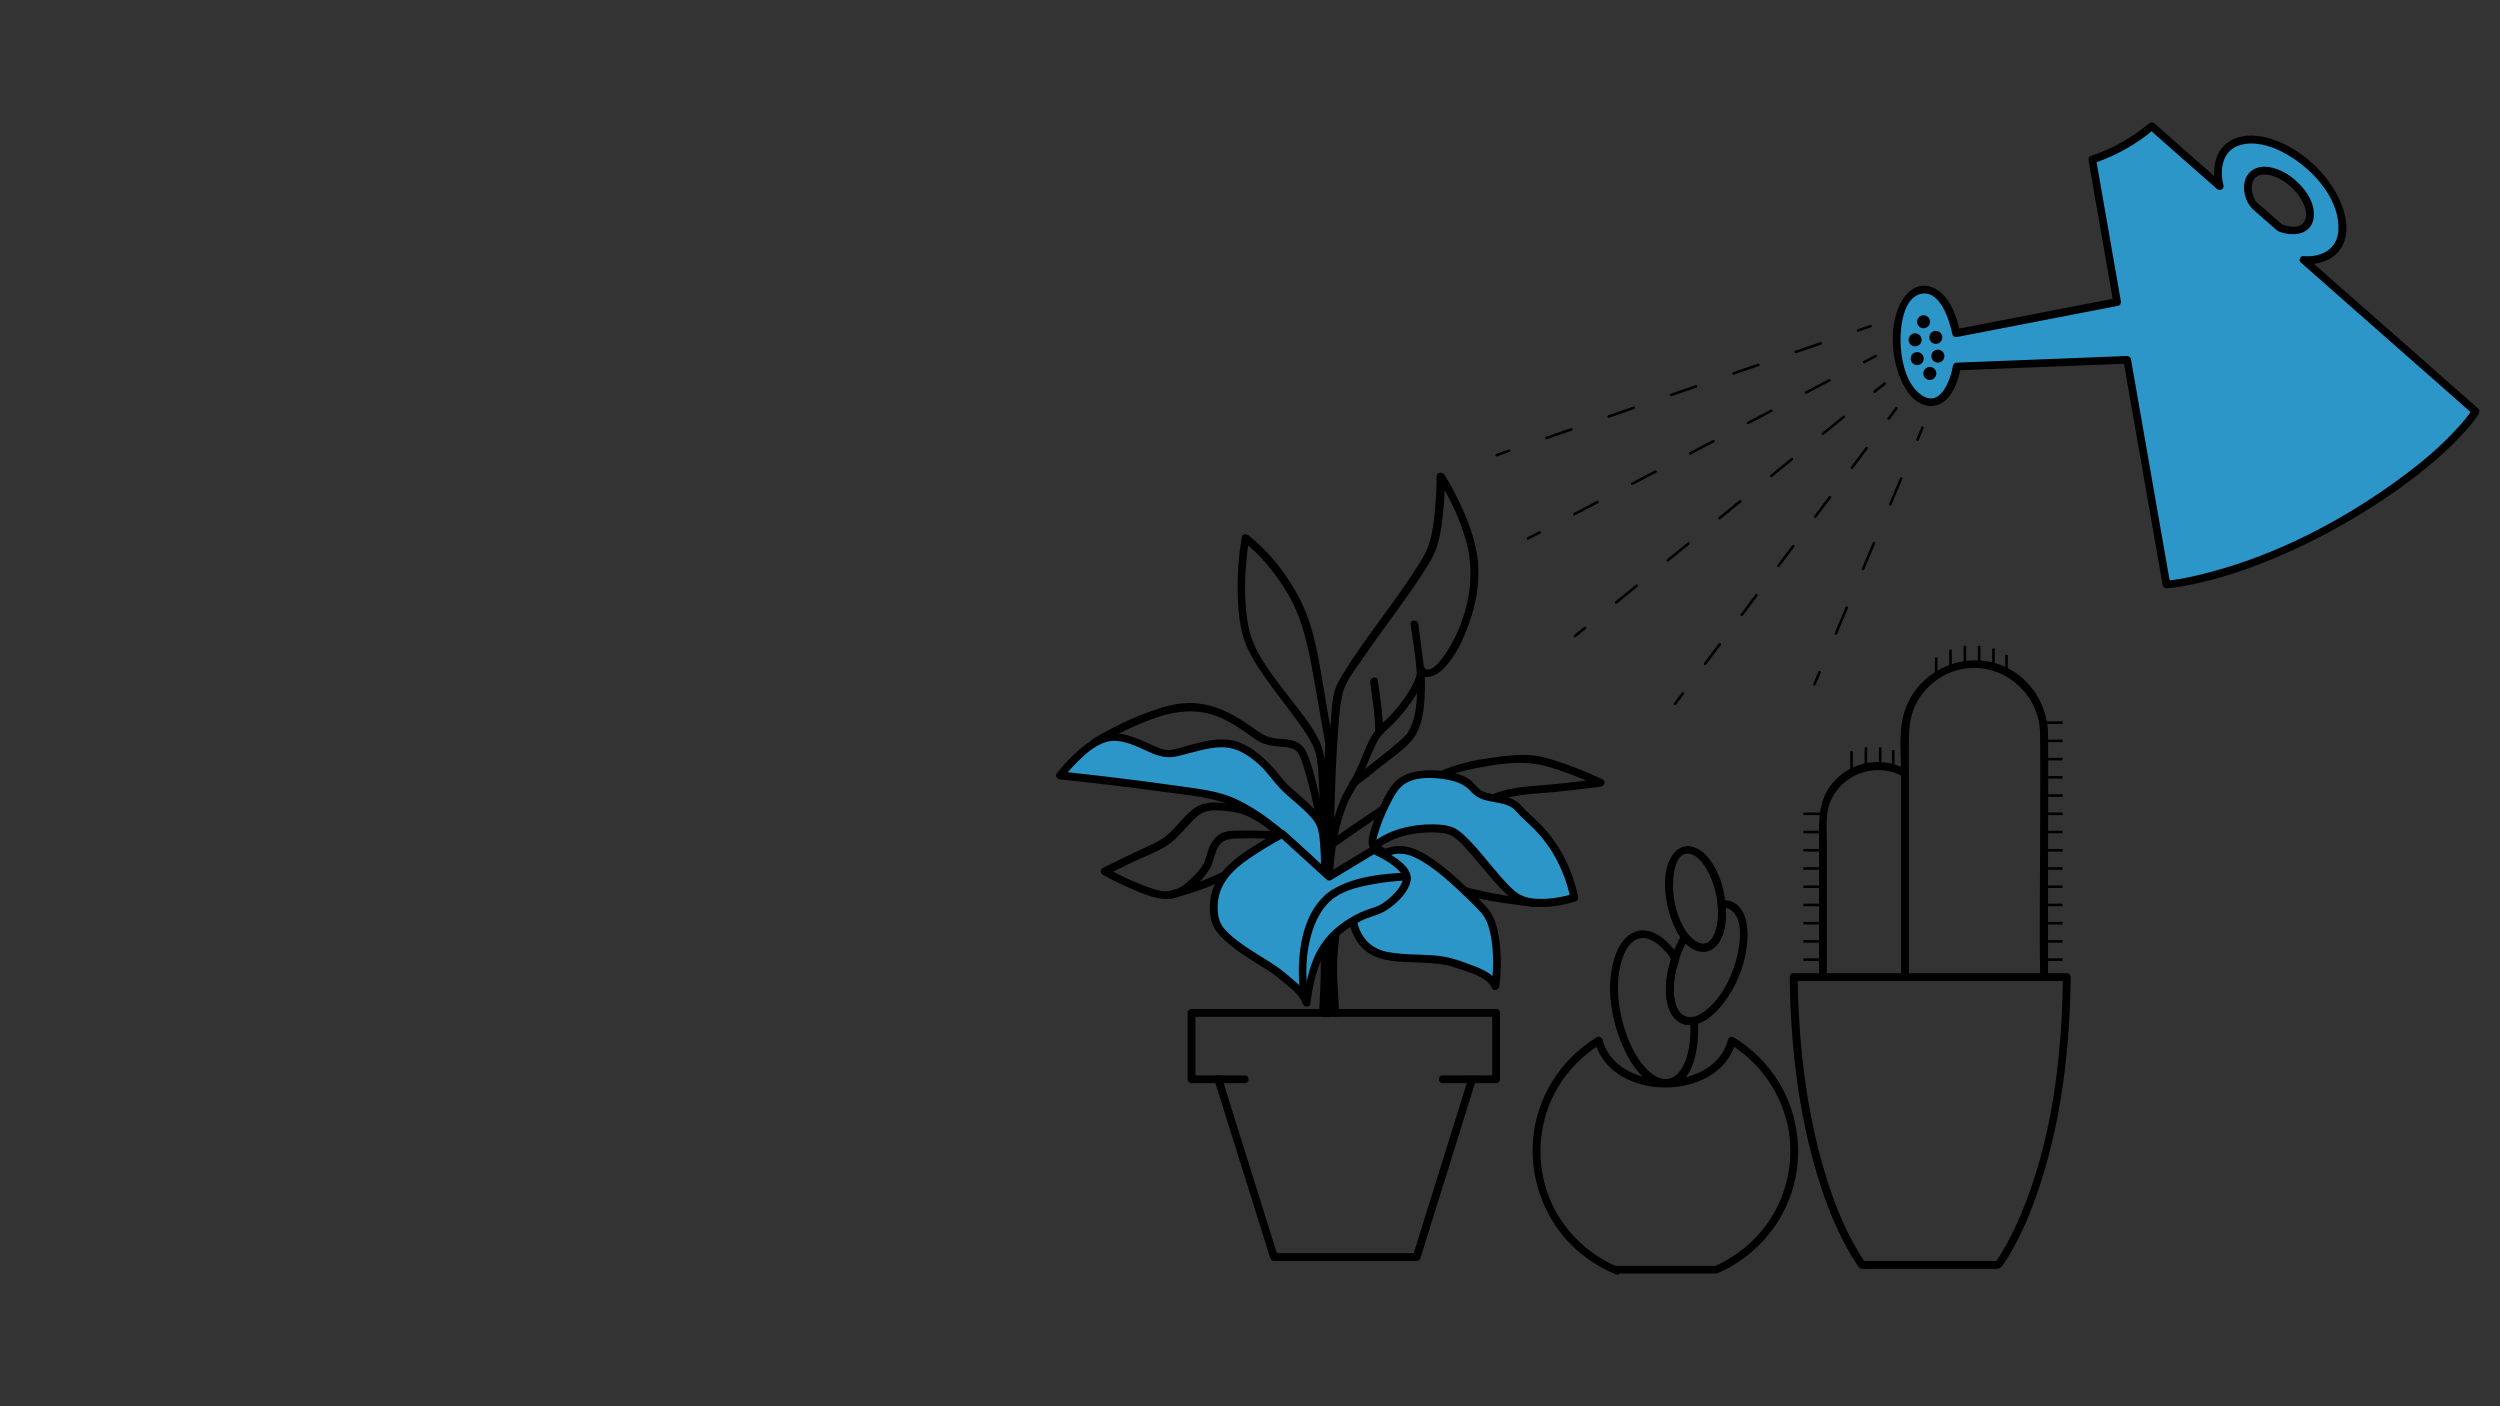 <?xml version="1.0" encoding="utf-8"?>
<!-- Generator: Adobe Illustrator 23.0.1, SVG Export Plug-In . SVG Version: 6.00 Build 0)  -->
<svg version="1.1" id="Layer_1" xmlns="http://www.w3.org/2000/svg" xmlns:xlink="http://www.w3.org/1999/xlink" x="0px" y="0px"
	 viewBox="0 0 1920 1080" style="enable-background:new 0 0 1920 1080;" xml:space="preserve">
<rect x="0" y="0" width="1920" height="1080" fill="#333333" stroke="none"/>
<style type="text/css">
	.st0{fill:#64AD8A;}
	.st1{fill:#DBD267;}
	.st2{fill:#FFFFFF;}
	.st3{fill:#AEFFDA;}
	.st4{fill:none;stroke:#000000;stroke-width:3;stroke-miterlimit:10;}
	.st5{fill:#C2F395;}
	.st6{fill:#2C96C8;}
	.st7{fill:none;stroke:#000000;stroke-width:2;stroke-linecap:round;stroke-miterlimit:10;}
	.st8{fill:none;stroke:#000000;stroke-width:2;stroke-linecap:round;stroke-miterlimit:10;stroke-dasharray:20.257,30.385;}
	.st9{fill:none;stroke:#000000;stroke-width:2;stroke-linecap:round;stroke-miterlimit:10;stroke-dasharray:20.106,30.158;}
	.st10{fill:none;stroke:#000000;stroke-width:2;stroke-linecap:round;stroke-miterlimit:10;stroke-dasharray:20.504,30.755;}
	.st11{fill:none;stroke:#000000;stroke-width:2;stroke-linecap:round;stroke-miterlimit:10;stroke-dasharray:18.829,28.243;}
	.st12{fill:none;stroke:#000000;stroke-width:2;stroke-linecap:round;stroke-miterlimit:10;stroke-dasharray:21.53,32.295;}
	.st13{fill:none;stroke:#000000;stroke-width:2;stroke-miterlimit:10;}
</style>
<g>
	<path d="M1538,2981L1538,2981c3.3,0,6-2.7,6-6v-903c0-3.3-2.7-6-6-6l0,0c-3.3,0-6,2.7-6,6v903C1532,2978.3,1534.7,2981,1538,2981z"
		/>
	<g>
		<g>
			<path d="M1407.9,2840.1c-32.7-33.1-45.6-80.2-38.4-125.8c-1,1-2.1,2.1-3.1,3.1c34.9-5.5,71.4,0.4,101.6,19.1
				c30.7,19.1,52.3,50,60.6,85c4.7,19.6,5.1,40.1,1.9,60c1-1,2.1-2.1,3.1-3.1C1488.1,2885.8,1441,2872.9,1407.9,2840.1
				c-4.1-4.1-10.5,2.3-6.4,6.4c35.6,35.2,85.7,48.4,134.6,40.7c1.4-0.2,2.9-1.8,3.1-3.1c6-37.5-0.1-76.7-20.5-109.2
				c-20.4-32.5-53.4-55.7-90.7-64.3c-21.1-4.9-42.7-5.1-64-1.8c-1.4,0.2-2.9,1.8-3.1,3.1c-7.8,48.8,5.5,99,40.7,134.6
				C1405.6,2850.6,1411.9,2844.3,1407.9,2840.1z"/>
		</g>
	</g>
	<g>
		<g>
			<path d="M1584.9,2636.9c33.1-32.7,80.2-45.6,125.8-38.4c-1-1-2.1-2.1-3.1-3.1c5.5,34.9-0.4,71.4-19.1,101.6
				c-19.1,30.7-50,52.3-85,60.6c-19.6,4.7-40.1,5.1-60,1.9c1,1,2.1,2.1,3.1,3.1C1539.2,2717.1,1552.1,2670,1584.9,2636.9
				c4.1-4.1-2.3-10.5-6.4-6.4c-35.2,35.6-48.4,85.7-40.7,134.6c0.2,1.4,1.8,2.9,3.1,3.1c37.5,6,76.7-0.1,109.2-20.5
				c32.5-20.4,55.7-53.4,64.3-90.7c4.9-21.1,5.1-42.7,1.8-64c-0.2-1.4-1.8-2.9-3.1-3.1c-48.8-7.8-99,5.5-134.6,40.7
				C1574.4,2634.6,1580.7,2640.9,1584.9,2636.9z"/>
		</g>
	</g>
	<g>
		<g>
			<path d="M1574.5,2428.2c24.6-24.2,59.2-33.7,93-28.4c-1-1-2.1-2.1-3.1-3.1c5.3,33.6-4.1,68.7-28.4,93
				c-24.3,24.3-59.4,33.7-93,28.4c1,1,2.1,2.1,3.1,3.1C1540.8,2487.5,1550.3,2452.8,1574.5,2428.2c4.1-4.1-2.3-10.5-6.4-6.4
				c-26.6,27-36.6,64.7-30.7,101.8c0.2,1.4,1.8,2.9,3.1,3.1c28.5,4.5,58.2,0,82.8-15.6c24.3-15.4,41.8-40.2,48.3-68.2
				c3.7-16,3.9-32.5,1.4-48.7c-0.2-1.4-1.8-2.9-3.1-3.1c-37-5.8-74.8,4.1-101.8,30.7C1564,2425.9,1570.4,2432.3,1574.5,2428.2z"/>
		</g>
	</g>
	<g>
		<g>
			<path d="M1442.5,2609.7c-24.2-24.6-33.7-59.2-28.4-93c-1,1-2.1,2.1-3.1,3.1c33.6-5.3,68.7,4.1,93,28.4
				c24.3,24.3,33.7,59.4,28.4,93c1-1,2.1-2.1,3.1-3.1C1501.7,2643.4,1467.1,2633.9,1442.5,2609.7c-4.1-4.1-10.5,2.3-6.4,6.4
				c27,26.6,64.7,36.6,101.8,30.7c1.4-0.2,2.9-1.8,3.1-3.1c4.5-28.5,0-58.2-15.6-82.8c-15.4-24.3-40.2-41.8-68.2-48.3
				c-16-3.7-32.5-3.9-48.7-1.4c-1.4,0.2-2.9,1.8-3.1,3.1c-5.8,37,4.1,74.8,30.7,101.8C1440.2,2620.2,1446.6,2613.8,1442.5,2609.7z"
				/>
		</g>
	</g>
	<g>
		<g>
			<path d="M1566.3,2196.4c19.7-19.3,47.3-27,74.4-22.7c-1-1-2.1-2.1-3.1-3.1c4.2,26.8-3.3,54.9-22.7,74.4
				c-19.5,19.4-47.5,26.9-74.4,22.7c1,1,2.1,2.1,3.1,3.1C1539.4,2243.7,1547,2216.1,1566.3,2196.4c4.1-4.1-2.3-10.5-6.4-6.4
				c-21.7,22.2-29.8,52.8-25.1,83.1c0.2,1.4,1.8,2.9,3.1,3.1c30.1,4.7,61.2-3.2,83.1-25.1c21.9-21.9,29.7-53,25.1-83.1
				c-0.2-1.4-1.8-2.9-3.1-3.1c-30.3-4.7-61,3.3-83.1,25.1C1555.8,2194.1,1562.2,2200.5,1566.3,2196.4z"/>
		</g>
	</g>
	<g>
		<g>
			<path d="M1486.9,2150.7c-12.8-13.1-17.8-31.3-15.1-49.2c-1,1-2.1,2.1-3.1,3.1c17.8-2.7,36.3,2.2,49.2,15.1
				c12.9,12.9,17.8,31.4,15.1,49.2c1-1,2.1-2.1,3.1-3.1C1518.2,2168.6,1500.1,2163.5,1486.9,2150.7c-4.2-4-10.5,2.3-6.4,6.4
				c15.6,15.2,36.7,20.7,58,17.4c1.4-0.2,2.9-1.8,3.1-3.1c3.2-21.1-2.1-42.6-17.4-58c-15.3-15.3-37-20.6-58-17.4
				c-1.4,0.2-2.9,1.8-3.1,3.1c-3.2,21.3,2.3,42.4,17.4,58C1484.6,2161.3,1491,2154.9,1486.9,2150.7z"/>
		</g>
	</g>
	<g>
		<g>
			<path d="M1461.3,2360.9c-19.3-19.7-27-47.3-22.7-74.4c-1,1-2.1,2.1-3.1,3.1c26.8-4.2,54.9,3.3,74.4,22.7
				c19.4,19.5,26.9,47.5,22.7,74.4c1-1,2.1-2.1,3.1-3.1C1508.6,2387.8,1481,2380.2,1461.3,2360.9c-4.1-4.1-10.5,2.3-6.4,6.4
				c22.2,21.7,52.8,29.8,83.1,25.1c1.4-0.2,2.9-1.8,3.1-3.1c4.7-30.1-3.2-61.2-25.1-83.1c-21.9-21.9-53-29.7-83.1-25.1
				c-1.4,0.2-2.9,1.8-3.1,3.1c-4.7,30.3,3.3,61,25.1,83.1C1459,2371.4,1465.4,2365,1461.3,2360.9z"/>
		</g>
	</g>
</g>
<g>
	<path class="st0" d="M1257.2,2860L1257.2,2860c2.2,0,4-1.8,4-4v-605.3c0-2.2-1.8-4-4-4l0,0c-2.2,0-4,1.8-4,4V2856
		C1253.2,2858.2,1255,2860,1257.2,2860z"/>
	<g>
		<g>
			<path class="st0" d="M1170,2765.6c-21.9-22.2-30.6-53.8-25.7-84.3c-0.7,0.7-1.4,1.4-2.1,2.1c23.4-3.7,47.9,0.3,68.1,12.8
				c20.6,12.8,35.1,33.5,40.7,57c3.1,13.2,3.4,26.9,1.3,40.2c0.7-0.7,1.4-1.4,2.1-2.1C1223.7,2796.2,1192.2,2787.5,1170,2765.6
				c-2.8-2.7-7,1.5-4.3,4.3c23.8,23.6,57.5,32.5,90.2,27.3c0.9-0.1,2-1.2,2.1-2.1c4-25.2,0-51.4-13.7-73.2
				c-13.7-21.8-35.8-37.3-60.8-43.1c-14.1-3.3-28.6-3.4-42.9-1.2c-0.9,0.1-2,1.2-2.1,2.1c-5.2,32.7,3.7,66.4,27.3,90.2
				C1168.4,2772.6,1172.7,2768.4,1170,2765.6z"/>
		</g>
	</g>
	<g>
		<g>
			<path class="st0" d="M1288.6,2629.3c22.2-21.9,53.8-30.6,84.3-25.7c-0.7-0.7-1.4-1.4-2.1-2.1c3.7,23.4-0.3,47.9-12.8,68.1
				c-12.8,20.6-33.5,35.1-57,40.7c-13.2,3.1-26.9,3.4-40.2,1.3c0.7,0.7,1.4,1.4,2.1,2.1C1258,2683.1,1266.7,2651.5,1288.6,2629.3
				c2.7-2.8-1.5-7-4.3-4.3c-23.6,23.8-32.5,57.5-27.3,90.2c0.1,0.9,1.2,2,2.1,2.1c25.2,4,51.4,0,73.2-13.7
				c21.8-13.7,37.3-35.8,43.1-60.8c3.3-14.1,3.4-28.6,1.2-42.9c-0.1-0.9-1.2-2-2.1-2.1c-32.7-5.2-66.4,3.7-90.2,27.3
				C1281.6,2627.8,1285.9,2632.1,1288.6,2629.3z"/>
		</g>
	</g>
	<g>
		<g>
			<path class="st0" d="M1281.7,2489.5c16.5-16.2,39.7-22.6,62.4-19c-0.7-0.7-1.4-1.4-2.1-2.1c3.5,22.5-2.7,46.1-19,62.4
				c-16.3,16.3-39.8,22.6-62.4,19c0.7,0.7,1.4,1.4,2.1,2.1C1259.1,2529.2,1265.5,2505.9,1281.7,2489.5c2.7-2.8-1.5-7-4.3-4.3
				c-17.8,18.1-24.5,43.4-20.6,68.2c0.1,0.9,1.2,2,2.1,2.1c19.1,3,39,0,55.5-10.4c16.3-10.3,28-26.9,32.4-45.7
				c2.5-10.8,2.6-21.8,0.9-32.7c-0.1-0.9-1.2-2-2.1-2.1c-24.8-3.9-50.1,2.8-68.2,20.6C1274.6,2487.9,1278.9,2492.2,1281.7,2489.5z"
				/>
		</g>
	</g>
	<g>
		<g>
			<path class="st0" d="M1193.2,2611.1c-16.2-16.5-22.6-39.7-19-62.4c-0.7,0.7-1.4,1.4-2.1,2.1c22.5-3.5,46.1,2.8,62.4,19
				c16.3,16.3,22.6,39.8,19,62.4c0.7-0.7,1.4-1.4,2.1-2.1C1232.9,2633.7,1209.7,2627.3,1193.2,2611.1c-2.8-2.7-7,1.5-4.3,4.3
				c18.1,17.8,43.4,24.5,68.2,20.6c0.9-0.1,2-1.2,2.1-2.1c3-19.1,0-39-10.4-55.5c-10.3-16.3-26.9-28-45.7-32.4
				c-10.8-2.5-21.8-2.6-32.7-0.9c-0.9,0.1-2,1.2-2.1,2.1c-3.9,24.8,2.8,50.1,20.6,68.2C1191.6,2618.1,1195.9,2613.9,1193.2,2611.1z"
				/>
		</g>
	</g>
	<g>
		<g>
			<path class="st0" d="M1276.2,2334.1c13.2-12.9,31.7-18.1,49.8-15.2c-0.7-0.7-1.4-1.4-2.1-2.1c2.8,18-2.2,36.8-15.2,49.8
				c-13,13-31.8,18.1-49.8,15.2c0.7,0.7,1.4,1.4,2.1,2.1C1258.1,2365.8,1263.2,2347.3,1276.2,2334.1c2.7-2.8-1.5-7-4.3-4.3
				c-14.6,14.9-20,35.4-16.8,55.7c0.1,0.9,1.2,2,2.1,2.1c20.2,3.1,41-2.1,55.7-16.8c14.7-14.7,19.9-35.5,16.8-55.7
				c-0.1-0.9-1.2-2-2.1-2.1c-20.3-3.2-40.9,2.2-55.7,16.8C1269.2,2332.5,1273.4,2336.8,1276.2,2334.1z"/>
		</g>
	</g>
	<g>
		<g>
			<path class="st0" d="M1223,2303.5c-8.5-8.8-12-20.9-10.1-33c-0.7,0.7-1.4,1.4-2.1,2.1c11.9-1.8,24.4,1.5,33,10.1
				c8.6,8.6,11.9,21.1,10.1,33c0.7-0.7,1.4-1.4,2.1-2.1C1243.9,2315.4,1231.8,2312,1223,2303.5c-2.8-2.7-7.1,1.6-4.3,4.3
				c10.5,10.2,24.6,13.8,38.9,11.7c0.9-0.1,2-1.2,2.1-2.1c2.1-14.1-1.4-28.6-11.7-38.9c-10.3-10.3-24.8-13.8-38.9-11.7
				c-0.9,0.1-2,1.2-2.1,2.1c-2.2,14.3,1.5,28.4,11.7,38.9C1221.4,2310.5,1225.7,2306.3,1223,2303.5z"/>
		</g>
	</g>
	<g>
		<g>
			<path class="st0" d="M1205.8,2444.3c-12.9-13.2-18.1-31.7-15.2-49.8c-0.7,0.7-1.4,1.4-2.1,2.1c18-2.8,36.8,2.2,49.8,15.2
				c13,13,18.1,31.8,15.2,49.8c0.7-0.7,1.4-1.4,2.1-2.1C1237.5,2462.4,1219,2457.3,1205.8,2444.3c-2.8-2.7-7,1.5-4.3,4.3
				c14.9,14.6,35.4,20,55.7,16.8c0.9-0.1,2-1.2,2.1-2.1c3.1-20.2-2.1-41-16.8-55.7c-14.7-14.7-35.5-19.9-55.7-16.8
				c-0.9,0.1-2,1.2-2.1,2.1c-3.2,20.3,2.2,40.9,16.8,55.7C1204.3,2451.4,1208.5,2447.1,1205.8,2444.3z"/>
		</g>
	</g>
</g>
<g>
	<path class="st0" d="M2084,3014.4L2084,3014.4c2.7,0,5-2.2,5-5v-745.5c0-2.7-2.2-5-5-5l0,0c-2.7,0-5,2.2-5,5v745.5
		C2079.1,3012.2,2081.3,3014.4,2084,3014.4z"/>
	<g>
		<g>
			<path class="st0" d="M1976.6,2898.1c-27-27.3-37.7-66.2-31.7-103.9c-0.9,0.9-1.7,1.7-2.6,2.6c28.8-4.6,59,0.3,83.9,15.8
				c25.3,15.7,43.2,41.3,50.1,70.2c3.8,16.2,4.2,33.1,1.6,49.5c0.9-0.9,1.7-1.7,2.6-2.6C2042.8,2935.8,2003.9,2925.2,1976.6,2898.1
				c-3.4-3.4-8.7,1.9-5.3,5.3c29.4,29,70.8,40,111.1,33.6c1.1-0.2,2.4-1.5,2.6-2.6c4.9-31,0-63.3-16.9-90.1
				c-16.9-26.8-44.1-45.9-74.9-53.1c-17.4-4-35.3-4.2-52.9-1.5c-1.1,0.2-2.4,1.5-2.6,2.6c-6.4,40.3,4.6,81.7,33.6,111.1
				C1974.7,2906.8,1979.9,2901.6,1976.6,2898.1z"/>
		</g>
	</g>
	<g>
		<g>
			<path class="st0" d="M2122.7,2730.3c27.3-27,66.2-37.7,103.9-31.7c-0.9-0.9-1.7-1.7-2.6-2.6c4.6,28.8-0.3,59-15.8,83.9
				c-15.7,25.3-41.3,43.2-70.2,50.1c-16.2,3.8-33.1,4.2-49.5,1.6c0.9,0.9,1.7,1.7,2.6,2.6C2085,2796.5,2095.7,2757.6,2122.7,2730.3
				c3.4-3.4-1.9-8.7-5.3-5.3c-29,29.4-40,70.8-33.6,111.1c0.2,1.1,1.5,2.4,2.6,2.6c31,4.9,63.3,0,90.1-16.9
				c26.8-16.9,45.9-44.1,53.1-74.9c4-17.4,4.2-35.3,1.5-52.9c-0.2-1.1-1.5-2.4-2.6-2.6c-40.3-6.4-81.7,4.6-111.1,33.6
				C2114,2728.4,2119.3,2733.7,2122.7,2730.3z"/>
		</g>
	</g>
	<g>
		<g>
			<path class="st0" d="M2114.1,2558.1c20.3-20,48.9-27.8,76.8-23.5c-0.9-0.9-1.7-1.7-2.6-2.6c4.4,27.7-3.4,56.7-23.5,76.8
				c-20.1,20.1-49.1,27.8-76.8,23.5c0.9,0.9,1.7,1.7,2.6,2.6C2086.3,2607,2094.2,2578.3,2114.1,2558.1c3.4-3.4-1.9-8.7-5.3-5.3
				c-22,22.3-30.2,53.5-25.4,84c0.2,1.1,1.5,2.4,2.6,2.6c23.5,3.7,48,0,68.4-12.9c20.1-12.7,34.5-33.2,39.9-56.3
				c3.1-13.2,3.2-26.8,1.1-40.2c-0.2-1.1-1.5-2.4-2.6-2.6c-30.6-4.8-61.7,3.4-84,25.4C2105.5,2556.2,2110.7,2561.4,2114.1,2558.1z"
				/>
		</g>
	</g>
	<g>
		<g>
			<path class="st0" d="M2005.2,2707.9c-20-20.3-27.8-48.9-23.5-76.8c-0.9,0.9-1.7,1.7-2.6,2.6c27.7-4.4,56.7,3.4,76.8,23.5
				c20.1,20.1,27.8,49.1,23.5,76.8c0.9-0.9,1.7-1.7,2.6-2.6C2054.1,2735.7,2025.4,2727.8,2005.2,2707.9c-3.4-3.4-8.7,1.9-5.3,5.3
				c22.3,22,53.5,30.2,84,25.4c1.1-0.2,2.4-1.5,2.6-2.6c3.7-23.5,0-48-12.9-68.4c-12.7-20.1-33.2-34.5-56.3-39.9
				c-13.2-3.1-26.8-3.2-40.2-1.1c-1.1,0.2-2.4,1.5-2.6,2.6c-4.8,30.6,3.4,61.7,25.4,84C2003.3,2716.5,2008.5,2711.3,2005.2,2707.9z"
				/>
		</g>
	</g>
	<g>
		<g>
			<path class="st0" d="M2107.4,2366.6c16.3-15.9,39.1-22.3,61.4-18.8c-0.9-0.9-1.7-1.7-2.6-2.6c3.4,22.2-2.7,45.4-18.8,61.4
				c-16.1,16-39.2,22.2-61.4,18.8c0.9,0.9,1.7,1.7,2.6,2.6C2085.1,2405.7,2091.4,2382.9,2107.4,2366.6c3.4-3.4-1.9-8.7-5.3-5.3
				c-17.9,18.3-24.6,43.6-20.7,68.6c0.2,1.1,1.5,2.4,2.6,2.6c24.8,3.9,50.6-2.6,68.6-20.7c18.1-18.1,24.6-43.8,20.7-68.6
				c-0.2-1.1-1.5-2.4-2.6-2.6c-25-3.9-50.3,2.7-68.6,20.7C2098.7,2364.7,2104,2370,2107.4,2366.6z"/>
		</g>
	</g>
	<g>
		<g>
			<path class="st0" d="M2041.9,2328.9c-10.5-10.8-14.7-25.8-12.5-40.6c-0.9,0.9-1.7,1.7-2.6,2.6c14.7-2.2,30,1.9,40.6,12.5
				c10.6,10.6,14.7,26,12.5,40.6c0.9-0.9,1.7-1.7,2.6-2.6C2067.7,2343.7,2052.7,2339.5,2041.9,2328.9c-3.4-3.3-8.7,1.9-5.3,5.3
				c12.9,12.5,30.3,17.1,47.9,14.4c1.1-0.2,2.4-1.5,2.6-2.6c2.6-17.4-1.8-35.2-14.4-47.9c-12.6-12.7-30.5-17-47.9-14.4
				c-1.1,0.2-2.4,1.5-2.6,2.6c-2.7,17.6,1.9,35,14.4,47.9C2039.9,2337.6,2045.2,2332.4,2041.9,2328.9z"/>
		</g>
	</g>
	<g>
		<g>
			<path class="st0" d="M2020.7,2502.4c-15.9-16.3-22.3-39.1-18.8-61.4c-0.9,0.9-1.7,1.7-2.6,2.6c22.2-3.4,45.4,2.7,61.4,18.8
				c16,16.1,22.2,39.2,18.8,61.4c0.9-0.9,1.7-1.7,2.6-2.6C2059.8,2524.7,2037,2518.4,2020.7,2502.4c-3.4-3.4-8.7,1.9-5.3,5.3
				c18.3,17.9,43.6,24.6,68.6,20.7c1.1-0.2,2.4-1.5,2.6-2.6c3.9-24.8-2.6-50.6-20.7-68.6c-18.1-18.1-43.8-24.6-68.6-20.7
				c-1.1,0.2-2.4,1.5-2.6,2.6c-3.9,25,2.7,50.3,20.7,68.6C2018.8,2511.1,2024.1,2505.8,2020.7,2502.4z"/>
		</g>
	</g>
</g>
<g>
	<path class="st0" d="M1854.1,2724.4L1854.1,2724.4c2.1,0,3.7-1.7,3.7-3.7v-563.9c0-2.1-1.7-3.7-3.7-3.7l0,0c-2.1,0-3.7,1.7-3.7,3.7
		v563.9C1850.4,2722.8,1852.1,2724.4,1854.1,2724.4z"/>
	<g>
		<g>
			<path class="st0" d="M1772.8,2636.5c-20.4-20.7-28.5-50.1-24-78.6c-0.7,0.7-1.3,1.3-2,2c21.8-3.5,44.6,0.2,63.4,11.9
				c19.2,11.9,32.7,31.2,37.9,53.1c2.9,12.3,3.2,25.1,1.2,37.5c0.7-0.7,1.3-1.3,2-2C1822.9,2664.9,1793.5,2656.9,1772.8,2636.5
				c-2.6-2.5-6.6,1.4-4,4c22.2,22,53.5,30.3,84,25.4c0.9-0.1,1.8-1.1,2-2c3.7-23.5,0-47.9-12.8-68.2c-12.7-20.3-33.4-34.8-56.7-40.1
				c-13.1-3-26.7-3.2-40-1.1c-0.9,0.1-1.8,1.1-2,2c-4.8,30.5,3.5,61.8,25.4,84C1771.4,2643,1775.4,2639,1772.8,2636.5z"/>
		</g>
	</g>
	<g>
		<g>
			<path class="st0" d="M1883.4,2509.5c20.7-20.4,50.1-28.5,78.6-24c-0.7-0.7-1.3-1.3-2-2c3.5,21.8-0.2,44.6-11.9,63.4
				c-11.9,19.2-31.2,32.7-53.1,37.9c-12.3,2.9-25.1,3.2-37.5,1.2c0.7,0.7,1.3,1.3,2,2C1854.9,2559.6,1862.9,2530.2,1883.4,2509.5
				c2.5-2.6-1.4-6.6-4-4c-22,22.2-30.3,53.5-25.4,84c0.1,0.9,1.1,1.8,2,2c23.5,3.7,47.9,0,68.2-12.8c20.3-12.7,34.8-33.4,40.1-56.7
				c3-13.1,3.2-26.7,1.1-40c-0.1-0.9-1.1-1.8-2-2c-30.5-4.8-61.8,3.5-84,25.4C1876.8,2508.1,1880.8,2512.1,1883.4,2509.5z"/>
		</g>
	</g>
	<g>
		<g>
			<path class="st0" d="M1876.9,2379.2c15.3-15.1,37-21.1,58.1-17.7c-0.7-0.7-1.3-1.3-2-2c3.3,21-2.6,42.9-17.7,58.1
				c-15.2,15.2-37.1,21-58.1,17.7c0.7,0.7,1.3,1.3,2,2C1855.9,2416.2,1861.8,2394.6,1876.9,2379.2c2.5-2.6-1.4-6.6-4-4
				c-16.6,16.9-22.8,40.4-19.2,63.6c0.1,0.9,1.1,1.8,2,2c17.8,2.8,36.3,0,51.7-9.7c15.2-9.6,26.1-25.1,30.2-42.6
				c2.3-10,2.5-20.3,0.9-30.4c-0.1-0.9-1.1-1.8-2-2c-23.1-3.6-46.7,2.6-63.6,19.2C1870.4,2377.8,1874.3,2381.8,1876.9,2379.2z"/>
		</g>
	</g>
	<g>
		<g>
			<path class="st0" d="M1794.5,2492.5c-15.1-15.3-21.1-37-17.7-58.1c-0.7,0.7-1.3,1.3-2,2c21-3.3,42.9,2.6,58.1,17.7
				c15.2,15.2,21,37.1,17.7,58.1c0.7-0.7,1.3-1.3,2-2C1831.5,2513.6,1809.8,2507.6,1794.5,2492.5c-2.6-2.5-6.6,1.4-4,4
				c16.9,16.6,40.4,22.8,63.6,19.2c0.9-0.1,1.8-1.1,2-2c2.8-17.8,0-36.3-9.7-51.7c-9.6-15.2-25.1-26.1-42.6-30.2
				c-10-2.3-20.3-2.5-30.4-0.9c-0.9,0.1-1.8,1.1-2,2c-3.6,23.1,2.6,46.7,19.2,63.6C1793,2499.1,1797,2495.1,1794.5,2492.5z"/>
		</g>
	</g>
	<g>
		<g>
			<path class="st0" d="M1871.8,2234.4c12.3-12.1,29.5-16.8,46.4-14.2c-0.7-0.7-1.3-1.3-2-2c2.6,16.8-2.1,34.3-14.2,46.4
				c-12.2,12.1-29.7,16.8-46.4,14.2c0.7,0.7,1.3,1.3,2,2C1855,2264,1859.7,2246.7,1871.8,2234.4c2.5-2.6-1.4-6.6-4-4
				c-13.6,13.8-18.6,33-15.7,51.9c0.1,0.9,1.1,1.8,2,2c18.8,2.9,38.2-2,51.9-15.7c13.7-13.7,18.6-33.1,15.7-51.9
				c-0.1-0.9-1.1-1.8-2-2c-18.9-2.9-38.1,2.1-51.9,15.7C1865.3,2233,1869.2,2237,1871.8,2234.4z"/>
		</g>
	</g>
	<g>
		<g>
			<path class="st0" d="M1822.2,2205.9c-8-8.2-11.1-19.5-9.4-30.7c-0.7,0.7-1.3,1.3-2,2c11.1-1.7,22.7,1.4,30.7,9.4
				c8,8,11.1,19.6,9.4,30.7c0.7-0.7,1.3-1.3,2-2C1841.8,2217.1,1830.4,2213.9,1822.2,2205.9c-2.6-2.5-6.6,1.4-4,4
				c9.7,9.5,22.9,12.9,36.2,10.9c0.9-0.1,1.8-1.1,2-2c2-13.1-1.3-26.6-10.9-36.2c-9.6-9.6-23.1-12.9-36.2-10.9c-0.9,0.1-1.8,1.1-2,2
				c-2,13.3,1.4,26.5,10.9,36.2C1820.8,2212.5,1824.8,2208.5,1822.2,2205.9z"/>
		</g>
	</g>
	<g>
		<g>
			<path class="st0" d="M1806.2,2337.1c-12.1-12.3-16.8-29.5-14.2-46.4c-0.7,0.7-1.3,1.3-2,2c16.8-2.6,34.3,2.1,46.4,14.2
				c12.1,12.2,16.8,29.7,14.2,46.4c0.7-0.7,1.3-1.3,2-2C1835.8,2354,1818.5,2349.2,1806.2,2337.1c-2.6-2.5-6.6,1.4-4,4
				c13.8,13.6,33,18.6,51.9,15.7c0.9-0.1,1.8-1.1,2-2c2.9-18.8-2-38.2-15.7-51.9c-13.7-13.7-33.1-18.6-51.9-15.7
				c-0.9,0.1-1.8,1.1-2,2c-2.9,18.9,2.1,38.1,15.7,51.9C1804.8,2343.7,1808.8,2339.7,1806.2,2337.1z"/>
		</g>
	</g>
</g>
<path class="st1" d="M164,2981L164,2981c3.3,0,6-2.7,6-6v-903c0-3.3-2.7-6-6-6h0c-3.3,0-6,2.7-6,6v903
	C158,2978.3,160.7,2981,164,2981z"/>
<g>
	<g>
		
			<ellipse transform="matrix(0.707 -0.707 0.707 0.707 -1956.225 873.255)" class="st1" cx="76" cy="2798" rx="64.1" ry="120"/>
	</g>
</g>
<g>
	<g>
		
			<ellipse transform="matrix(0.707 -0.707 0.707 0.707 -1820.237 963.559)" class="st1" cx="253" cy="2679" rx="120" ry="64.1"/>
	</g>
</g>
<g>
	<g>
		
			<ellipse transform="matrix(0.707 -0.707 0.707 0.707 -1671.019 883.708)" class="st1" cx="231.2" cy="2459" rx="89.8" ry="48"/>
	</g>
</g>
<g>
	<g>
		
			<ellipse transform="matrix(0.707 -0.707 0.707 0.707 -1794.534 825.517)" class="st1" cx="99.2" cy="2579" rx="48" ry="89.8"/>
	</g>
</g>
<g>
	<g>
		
			<ellipse transform="matrix(0.707 -0.707 0.707 0.707 -1506.789 803.53)" class="st1" cx="216.6" cy="2220.6" rx="72.6" ry="38.8"/>
	</g>
</g>
<g>
	<g>
		
			<ellipse transform="matrix(0.707 -0.707 0.707 0.707 -1472.236 716.208)" class="st1" cx="128.4" cy="2135.3" rx="26.4" ry="49.4"/>
	</g>
</g>
<g>
	<g>
		
			<ellipse transform="matrix(0.707 -0.707 0.707 0.707 -1619.568 763.26)" class="st1" cx="111.6" cy="2336.6" rx="38.8" ry="72.6"/>
	</g>
</g>
<g>
	<circle class="st2" cx="1716.5" cy="2430.5" r="126"/>
</g>
<g>
	<g>
		<path d="M-396.4,2046.2c-5.9,25.1-8.3,51.6-9,77.3c-0.9,34.3,3.8,68.5,7.7,102.5c3.4,29.4,6.9,58.8,6,88.4
			c-0.7,23.1-0.6,46.2-0.8,69.3c-0.2,27.6-0.3,55.2-0.9,82.8c-0.4,22.7-2.1,45.3-3.6,68c-2,30.3-4.2,60.5-5.6,90.8
			c-1.1,21.7-1.2,42.7,1.3,64.3c3.6,30.7,8.4,61.2,10.2,92.1c0.4,6.6,0.6,13.2,0.4,19.8c-0.1,5.3-1.6,11-1,16.3
			c1.1,10.7,11.9,11.1,20.1,8.7c2.6-0.7,5.2-1.7,7.6-2.9c0.9-0.5,1.5-1.6,1.5-2.6c0.6-26.3-0.1-52.7-1.5-78.9
			c-1.1-20.3-3.6-40.4-5.1-60.7c-0.9-13.2-0.7-26.4-0.4-39.6c0.9-30.2,3.2-60.3,6-90.4c1.6-17.5,4.3-35.1,5-52.6
			c2.4-52.4,0.2-105.2-0.7-157.7c-0.3-15.1-0.4-29.9-1.8-45c-2.6-27.6-5.8-55.1-8.3-82.7c-2.5-27.2-5.3-54.7-4.4-82.1
			c0.8-25.9,7.2-51.9,12.7-77.1c0.5-2.2,1-4.4,1.4-6.6c0.4-1.9-0.9-3.8-2.9-3.8c-10.3,0-20.7,0-31,0c-3.9,0-3.9,6,0,6
			c10.3,0,20.7,0,31,0c-1-1.3-1.9-2.5-2.9-3.8c-5.1,22.4-9.8,45.1-12.9,67.9c-3.3,24.8-1.1,50.1,0.8,74.9
			c2.3,29.7,5.5,59.2,8.5,88.8c1.7,16.3,3.2,32.5,3.4,48.9c0.7,51.9,2.4,103.8,1.5,155.7c-0.3,17.1-2,33.8-3.8,50.8
			c-2.9,28.6-5.3,57.3-6.8,86c-0.8,14.8-1.3,29.7-1.2,44.5c0.1,15,2,29.7,3.3,44.6c3.2,35.5,4.4,71.2,4,106.8c0,2,0,3.9-0.1,5.9
			c0.5-0.9,1-1.7,1.5-2.6c-4.1,2-14.9,6.4-18,1.3c-2.3-3.7,0.2-11.6,0.4-15.8c0.3-6.2,0.1-12.5-0.2-18.7c-1.4-30.1-6-60-9.7-89.9
			c-1.3-10.7-2.7-21.4-3-32.2c-0.2-10.2,0.2-20.4,0.7-30.6c1.3-28.9,3.3-57.8,5.2-86.6c1.6-23.8,3.5-47.7,4.2-71.6
			c0.7-25.1,0.7-50.3,0.9-75.4c0.2-25.3,0.3-50.7,0.7-76c0.2-8.9,0.6-17.8,0.4-26.7c-0.4-15.5-1.9-30.9-3.6-46.4
			c-3.6-33.8-8.6-67.6-10.2-101.6c-1.4-31.7,1.2-64.1,7.4-95.2c0.4-1.8,0.7-3.5,1.1-5.3C-389.7,2044-395.5,2042.4-396.4,2046.2z"/>
	</g>
</g>
<g>
	<g>
		<path d="M-389.1,2321c-17.9-0.7-36.2,7.8-46.8,22.2c-15.9,21.5-20.3,51-22.6,76.9c-0.3,3.5,5,3.9,5.9,0.8
			c4.5-14.9,9.8-29.7,16.5-43.8c3.7-7.8,8-17.1,15.1-22.5c8.5-6.4,20.7-10.5,31.5-10.6c1.6,0,3-1.4,3-3c0.1-5.7,0.2-11.4,0.4-17
			c0.1-3.9-5.9-3.9-6,0c-0.1,5.7-0.2,11.4-0.4,17c1-1,2-2,3-3c-11.4,0.1-23.5,4.3-33,10.4c-8.1,5.3-13.1,14.2-17.3,22.6
			c-7.7,15.3-13.7,31.8-18.6,48.2c2,0.3,3.9,0.5,5.9,0.8c2.1-24.2,6.3-51.3,20.3-71.8c9.4-13.8,26.4-21.9,43.1-21.2
			C-385.3,2327.1-385.3,2321.1-389.1,2321z"/>
	</g>
</g>
<g>
	<g>
		<path d="M-411.7,2325.1c-36.4-6.9-75.8-13-109.9,5.6c-19.9,10.8-35.4,28.8-41.1,51c-7.7,30,3.5,59.5,12.3,87.9
			c4.8,15.3,9.4,31.1,10.2,47.2c0.7,13.9-0.6,27.8-2.2,41.6c-1.5,13.1-3.5,26.1-5.1,39.1c-0.7,5.9-3.5,16.1,5,17.2
			c8.3,1,18.1-5.3,24.9-9.3c10.9-6.5,21.5-14.5,30-23.9c13.6-15,25.2-32.4,34.8-50.2c14.4-26.6,24.4-55.4,26.1-85.7
			c0.8-14.4,0.4-28.9,0.2-43.3c-0.1-12.3-0.6-25,1.9-37.1c0.9-4.2,2.1-8.2,4.6-11.7c2.2-3.2-3-6.2-5.2-3c-5,7.1-6.1,16.4-6.8,24.7
			c-1,12.6-0.6,25.4-0.4,38c0.2,13.7,0.3,27.5-1,41.2c-1.4,14.6-5.3,28.7-10.3,42.5c-8.8,23.9-21.6,46.4-37,66.7
			c-12.5,16.5-27.4,30.2-45.8,39.9c-3.9,2-8.1,4.1-12.4,5c-3.3,0.6-3.7,0.9-3.5-2c0.6-10.5,2.5-21,3.9-31.5
			c3.6-26.7,7-53.7,1.2-80.3c-6.3-29.3-21-57.6-22.1-87.8c-0.9-24.8,9.3-48,28.9-63.3c31.3-24.3,72.3-21.3,109.1-14.3
			c2.7,0.5,5.4,1,8.1,1.5C-409.5,2331.6-407.9,2325.8-411.7,2325.1L-411.7,2325.1z"/>
	</g>
</g>
<g>
	<g>
		<path d="M-363.4,2267.3c10.7-9,23.3-16.2,35.7-22.4c23.7-11.9,48.9-19.2,75.5-19.7c14.6-0.2,29.6,1,43.4,6.2
			c3.6,1.4,5.2-4.4,1.6-5.8c-23.5-8.9-52.2-8.3-76.5-3.1c-25.1,5.4-49.3,16.7-70.6,30.8c-4.6,3-9.1,6.2-13.4,9.7
			C-370.6,2265.6-366.4,2269.8-363.4,2267.3L-363.4,2267.3z"/>
	</g>
</g>
<g>
	<g>
		<path d="M-186.2,2194.6c-29.1-7.3-60.2-10.8-89.7-4c-17.6,4-33.1,13.3-43.9,27.8c-4.1,5.4-8,11.1-11.3,17
			c-1.5,2.6-1.2,4.9-0.9,7.9c1.7,15.6,10.8,28.2,19.5,40.7c8.3,11.9,18.6,21.2,31,28.7c16.8,10.1,34.3,14.9,53.8,16.6
			c4.1,0.3,8.2,0.6,12.3,0.6c2.5,0,5.4,0.4,7-2c1.3-1.9,1-4.3,0.6-6.4c-0.7-4.6-2.2-9.1-3.2-13.6c-4.6-20.9-5.1-43.6,1.2-64.2
			c4.8-15.7,12.9-32.9,25-44.2c2.8-2.6-1.4-6.9-4.2-4.2c-10.1,9.5-16.6,22-22.1,34.6c-5.7,13.2-8.7,27.3-9.2,41.6
			c-0.3,9.1,0.4,18.1,1.6,27.1c0.7,5,1.6,9.9,2.8,14.8c0.5,1.9,1,3.8,1.4,5.6c0.4,1.5,0.3,3.9,0.9,5.3c0.2,0.6,1.7-0.1,0.5-0.5
			c-0.7-0.2-1.7,0-2.4,0c-2,0-3.9-0.1-5.9-0.2c-4.1-0.2-8.2-0.5-12.3-1c-9-1.1-18.1-2.8-26.6-5.9c-14.8-5.4-29.8-15.2-40.2-27
			c-3.9-4.4-7.2-9.2-10.4-14.1c-4.5-6.7-9.4-13.1-12.2-20.8c-1.2-3.3-2.2-6.7-2.7-10.2c-0.3-1.7,0.2-4.5-0.4-6
			c-0.3-0.8,1.2-1.4-0.4,0.8c0.3-0.4,0.4-0.8,0.7-1.1c1.6-2,2.8-4.5,4.2-6.7c3.8-5.9,7.8-12,12.7-17c7-7,15.8-12.3,25.1-15.6
			c30.5-10.8,65.5-6.5,96.2,1.2C-184.1,2201.3-182.5,2195.6-186.2,2194.6z"/>
	</g>
</g>
<g>
	<g>
		<path d="M-360.1,2528.8c6.5-5.4,15.1-9.2,23.6-8.8c-1-0.7-1.9-1.5-2.9-2.2c2.5,10,11.9,18.3,20.4,23.2
			c22.8,13.3,51.8,12.6,77.1,9.7c24.2-2.7,48-8.3,71.6-14.2c22-5.5,44.7-7.8,67.2-9.4c11.2-0.8,22.4-1.3,33.6-1
			c6.3,0.2,19.3,2.5,22.1-5.5c3.1-8.9-6-20.3-11.2-26.5c-9.6-11.7-21.6-21.3-33.9-30c-22.2-15.8-46.4-26.5-73.3-31.1
			c-25.7-4.4-52.8-6.9-78.8-3.5c-24.4,3.2-50.8,10.6-70.9,25.3c-10.7,7.8-21.6,17.5-26.4,30.1c-3.5,9.3-3,19.8,0.7,29
			c0.7,1.8,1.5,3.6,2.6,5.2c2.1,3.2,7.3,0.2,5.2-3c-3-4.6-4.6-10.5-4.8-15.9c-0.7-14,7.6-24.5,17.5-33.4
			c18.6-16.8,41.7-23.9,65.7-29.3c23.8-5.3,49-3.8,73-0.8c24.5,3,47.6,9,69.2,21.5c11.8,6.8,23.2,14.9,33.5,23.8
			c9.5,8.2,20.2,18,24.9,29.9c1.1,2.7,2.9,7-0.7,8.2c-4.1,1.3-9.6,0.4-13.8,0.3c-10.1-0.3-20.2,0.1-30.3,0.7
			c-21.6,1.4-43.6,3.2-64.7,7.9c-19.5,4.4-38.6,9.7-58.3,13.1c-25,4.3-52.2,7.4-77,0.7c-13.3-3.6-28.3-11.4-33.7-24.5
			c-0.3-0.6-0.5-1.2-0.6-1.9c-0.3-1.3-1.6-2.1-2.9-2.2c-10.1-0.4-20.1,4.2-27.8,10.5C-367.3,2527-363,2531.2-360.1,2528.8
			L-360.1,2528.8z"/>
	</g>
</g>
<g>
	<g>
		<path d="M-335.5,2519.1c22.4-13.9,48-24.6,73.7-30.2c21-4.5,43.2-4.8,64.6-4.2c16.9,0.5,33.7,1.9,50.4,4.4
			c7.7,1.2,15.5,2.4,23,4.3c3.8,0.9,5.4-4.9,1.6-5.8c-22.2-5.4-45.5-7.7-68.3-8.7c-21.4-0.9-43.5-0.7-64.7,2.7
			c-18.8,3-37,9.5-54.3,17.3c-9.9,4.5-19.8,9.3-29,15C-341.8,2515.9-338.8,2521.1-335.5,2519.1L-335.5,2519.1z"/>
	</g>
</g>
<g>
	<g>
		
			<rect x="1851" y="2506" transform="matrix(0.797 -0.604 0.604 0.797 -1209.703 1660.33)" class="st2" width="33" height="251"/>
		<g>
			<path d="M1954.9,2719c-8.8,6.6-17.5,13.3-26.3,19.9c1.4,0.4,2.7,0.7,4.1,1.1c-17-22.5-34.1-45-51.1-67.6
				c-27.2-35.9-54.4-71.8-81.6-107.7c-6.3-8.3-12.5-16.6-18.8-24.8c-0.4,1.4-0.7,2.7-1.1,4.1c8.8-6.6,17.5-13.3,26.3-19.9
				c-1.4-0.4-2.7-0.7-4.1-1.1c17,22.5,34.1,45,51.1,67.6c27.2,35.9,54.4,71.8,81.6,107.7c6.3,8.3,12.5,16.6,18.8,24.8
				c2.3,3,7.5,0.1,5.2-3c-17-22.5-34.1-45-51.1-67.6c-27.2-35.9-54.4-71.8-81.6-107.7c-6.3-8.3-12.5-16.6-18.8-24.8
				c-0.9-1.2-2.7-2.1-4.1-1.1c-8.8,6.6-17.5,13.3-26.3,19.9c-1.2,0.9-2.1,2.7-1.1,4.1c17,22.5,34.1,45,51.1,67.6
				c27.2,35.9,54.4,71.8,81.6,107.7c6.3,8.3,12.5,16.6,18.8,24.8c0.9,1.2,2.7,2.1,4.1,1.1c8.8-6.6,17.5-13.3,26.3-19.9
				C1961,2721.9,1958,2716.7,1954.9,2719z"/>
		</g>
	</g>
	<g>
		<g>
			<path d="M1845.5,2430.5c-0.3-53.5-33.9-102.2-84.1-121c-50.9-19-110-3-144.5,38.9c-34.3,41.7-39,102.1-11,148.4
				c27.9,46.3,83.1,70.6,136.1,60c52.1-10.4,93.8-53.8,101.9-106.3C1844.9,2444,1845.5,2437.3,1845.5,2430.5c0-3.9-6-3.9-6,0
				c-0.3,51.1-32.6,98.2-80.9,115.6c-48.4,17.5-103.5,2.5-136.5-36.9c-33.3-39.7-37.6-97.9-10.9-142.2c26.6-44.1,79.5-67.5,130-57.1
				c49.5,10.1,88.6,50.8,96.8,100.6c1.1,6.6,1.5,13.2,1.6,19.9C1839.5,2434.4,1845.5,2434.4,1845.5,2430.5z"/>
		</g>
	</g>
	<g>
		<circle class="st3" cx="1716.5" cy="2430.5" r="97.5"/>
	</g>
	<g>
		<g>
			<path d="M1815.5,2430.5c-0.3-41.2-26.1-78.6-64.8-92.9c-39-14.5-84.4-2-110.7,30.2c-26.2,32.2-29.7,78.7-8,114.2
				c21.6,35.4,64,53.7,104.6,45.5C1782.2,2518.2,1815.2,2476.8,1815.5,2430.5c0-3.9-6-3.9-6,0c-0.3,38.8-24.9,74.5-61.7,87.6
				c-36.5,13-77.9,1.6-102.8-28.1c-25.3-30.1-28.4-74.4-7.9-107.9c20.1-33,59.9-50.4,97.8-42.8c43.1,8.7,74.3,47.4,74.6,91.2
				C1809.5,2434.4,1815.5,2434.4,1815.5,2430.5z"/>
		</g>
	</g>
	<g>
		<g>
			<g>
				<path d="M1647.2,2374.8c7.1,6.5,14.2,12.9,21.2,19.4c5.8,5.3,10.4,15.8,13.7,23.4c1.2,2.7,2.5,5.7,2.9,8.7
					c0.6,3.8-1.8,6.5-4.6,8.9c-3.5,3-8.6,5.9-13.4,5.1c-4-0.6-7.6-5-11.1-7.1c-3.7-2.2-7.6-4-10.7-7c-4-4-6.3-9.5-9.7-14
					c-2.2-3-4.7-5.8-7.3-8.4c-0.7-0.7-1.5-1.5-2.2-2.2c-0.9-0.7-0.4,1.1,0,0.1c2.8-7.8,10-30.5,21.6-26.6c1.4,0.5,2-1.7,0.6-2.2
					c-13.4-4.5-21.7,19.4-24.6,28.7c-0.1,0.4,0,0.8,0.3,1.1c4.5,4,8.6,8.8,11.9,13.9c2.3,3.4,4,7.2,6.8,10.2
					c2.4,2.6,5.3,4.5,8.4,6.3c3.2,1.8,6.3,3.4,9.1,5.8c2.1,1.8,3.8,3.3,6.7,3.7c6,0.8,12.4-2.9,16.5-7c3.2-3.2,4.6-6.2,3.7-10.6
					c-1.1-5.1-3.6-10.1-6-14.7c-3-5.9-6.1-13.1-11.1-17.7c-7.1-6.5-14.2-12.9-21.2-19.4C1647.7,2372.2,1646.1,2373.8,1647.2,2374.8z
					"/>
			</g>
		</g>
		<g>
			<g>
				<path d="M1720.2,2382.8c7.1,6.5,14.2,12.9,21.2,19.4c5.8,5.3,10.4,15.8,13.7,23.4c1.2,2.7,2.5,5.7,2.9,8.7
					c0.6,3.8-1.8,6.5-4.6,8.9c-3.5,3-8.6,5.9-13.4,5.1c-4-0.6-7.6-5-11.1-7.1c-3.7-2.2-7.6-4-10.7-7c-4-4-6.3-9.5-9.7-14
					c-2.2-3-4.7-5.8-7.3-8.4c-0.7-0.7-1.5-1.5-2.2-2.2c-0.9-0.7-0.4,1.1,0,0.1c2.8-7.8,10-30.5,21.6-26.6c1.4,0.5,2-1.7,0.6-2.2
					c-13.4-4.5-21.7,19.4-24.6,28.7c-0.1,0.4,0,0.8,0.3,1.1c4.5,4,8.6,8.8,11.9,13.9c2.3,3.4,4,7.2,6.8,10.2
					c2.4,2.6,5.3,4.5,8.4,6.3c3.2,1.8,6.3,3.4,9.1,5.8c2.1,1.8,3.8,3.3,6.7,3.7c6,0.8,12.4-2.9,16.5-7c3.2-3.2,4.6-6.2,3.7-10.6
					c-1.1-5.1-3.6-10.1-6-14.7c-3-5.9-6.1-13.1-11.1-17.7c-7.1-6.5-14.2-12.9-21.2-19.4C1720.7,2380.2,1719.1,2381.8,1720.2,2382.8z
					"/>
			</g>
		</g>
		<g>
			<g>
				<path d="M1697.2,2459.8c7.1,6.5,14.2,12.9,21.2,19.4c5.8,5.3,10.4,15.8,13.7,23.4c1.2,2.7,2.5,5.7,2.9,8.7
					c0.6,3.8-1.8,6.5-4.6,8.9c-3.5,3-8.6,5.9-13.4,5.1c-4-0.6-7.6-5-11.1-7.1c-3.7-2.2-7.6-4-10.7-7c-4-4-6.3-9.5-9.7-14
					c-2.2-3-4.7-5.8-7.3-8.4c-0.7-0.7-1.5-1.5-2.2-2.2c-0.9-0.7-0.4,1.1,0,0.1c2.8-7.8,10-30.5,21.6-26.6c1.4,0.5,2-1.7,0.6-2.2
					c-13.4-4.5-21.7,19.4-24.6,28.7c-0.1,0.4,0,0.8,0.3,1.1c4.5,4,8.6,8.8,11.9,13.9c2.3,3.4,4,7.2,6.8,10.2
					c2.4,2.6,5.3,4.5,8.4,6.3c3.2,1.8,6.3,3.4,9.1,5.8c2.1,1.8,3.8,3.3,6.7,3.7c6,0.8,12.4-2.9,16.5-7c3.2-3.2,4.6-6.2,3.7-10.6
					c-1.1-5.1-3.6-10.1-6-14.7c-3-5.9-6.1-13.1-11.1-17.7c-7.1-6.5-14.2-12.9-21.2-19.4C1697.7,2457.2,1696.1,2458.8,1697.2,2459.8z
					"/>
			</g>
		</g>
		<g>
			<g>
				<path d="M1665.4,2441.5c-0.8,7.6-1,15.3-0.5,22.9c0.5,7.6,1.4,20,9.5,23.6c1.3,0.6,2.5-1.4,1.1-1.9c-8.4-3.6-8.4-18.1-8.6-25.6
					c-0.2-6.3,0-12.6,0.7-18.9C1667.8,2440.1,1665.6,2440.1,1665.4,2441.5L1665.4,2441.5z"/>
			</g>
		</g>
		<g>
			<g>
				<path d="M1687,2425.9c4-5.4,8-10.9,12-16.3c0.9-1.2-1.1-2.3-1.9-1.1c-4,5.4-8,10.9-12,16.3
					C1684.2,2425.9,1686.1,2427,1687,2425.9L1687,2425.9z"/>
			</g>
		</g>
		<g>
			<g>
				<path d="M1715.7,2433.2c-7.3,8.2-14.7,16.4-22,24.5c-1,1.1,0.6,2.7,1.6,1.6c7.3-8.2,14.7-16.4,22-24.5
					C1718.3,2433.7,1716.7,2432.1,1715.7,2433.2L1715.7,2433.2z"/>
			</g>
		</g>
		<g>
			<g>
				<path d="M1662.2,2387c9.9-9.7,20.6-20.4,32.8-27.2c5.3-3,18.6-9.2,23.4-2.4c4.8,6.8,7.8,18.2-1,23.1c-1.3,0.7-0.1,2.6,1.1,1.9
					c8.5-4.7,7.7-14.2,4.1-22c-1.1-2.3-2.5-5.5-4.8-7c-2.9-1.8-7.2-1.3-10.3-0.7c-11.5,2-20.9,9.5-29.5,16.8
					c-6,5.1-11.8,10.4-17.4,15.9C1659.6,2386.4,1661.1,2388,1662.2,2387L1662.2,2387z"/>
			</g>
		</g>
		<g>
			<g>
				<path d="M1718,2354.6c2.6-5.8,5.9-13.1,5.2-19.6c-0.2-1.4-2.4-1.4-2.2,0c0.7,6.1-2.4,13-4.8,18.4
					C1715.4,2354.7,1717.4,2355.9,1718,2354.6L1718,2354.6z"/>
			</g>
		</g>
		<g>
			<g>
				<path d="M1723.9,2370.5c5.5,3.7,11.2,7.2,17,10.5c8,4.6,16.8,9.8,26.4,8.3c3.7-0.6,8.6-2.1,10.8-5.5c1.5-2.4,0.8-5.4,0.6-8
					c-0.6-7-1.3-13.9-2.1-20.8c-0.2-1.4-2.4-1.4-2.2,0c0.6,5.6,1.2,11.3,1.7,16.9c0.3,2.7,1.1,6.1,0.7,8.8c-1,6.7-12.6,7.3-17.6,6.3
					c-7.5-1.5-14.7-6.3-21.2-10.2c-4.4-2.6-8.8-5.3-13-8.2C1723.9,2367.7,1722.7,2369.7,1723.9,2370.5L1723.9,2370.5z"/>
			</g>
		</g>
		<g>
			<g>
				<path d="M1666.4,2474c-5.8,3-13.5,3-19.8,3.4c-4.3,0.3-8.6,0.4-12.9,0.4c-1.4,0-1.5,2.3,0,2.2c5.1,0,10.1-0.2,15.2-0.6
					c6.1-0.5,13.2-0.7,18.7-3.6C1668.9,2475.3,1667.7,2473.4,1666.4,2474L1666.4,2474z"/>
			</g>
		</g>
		<g>
			<g>
				<path d="M1721.1,2482.3c3.5,7.1,9.8,12.2,17.7,13.3c5.4,0.7,10.9,0.7,16.3,0.1c3.4-0.4,8-0.8,10.8-3.1c2.5-2,2.8-5.7,3.2-8.7
					c0.6-4.5,0.8-9.2,0.5-13.8c-0.4-5.7-5.1-7.3-9.6-10.1c-6.5-4-13.1-7.8-19.7-11.6c-1.3-0.7-2.4,1.2-1.1,1.9
					c5.8,3.3,11.6,6.6,17.3,10c3,1.8,7.1,3.6,9.6,6.1c2.2,2.2,1.6,5.8,1.5,8.8c-0.1,4.1,0.4,11-2.1,14.5c-2.9,4-11.7,3.8-16,3.9
					c-6.1,0.2-13.2,0.3-18.5-3.4c-3.3-2.3-6-5.7-7.8-9.2C1722.4,2479.9,1720.5,2481,1721.1,2482.3L1721.1,2482.3z"/>
			</g>
		</g>
		<g>
			<g>
				<path d="M1759,2437.1c10,0,20.7,0.8,29.6,5.7c4.8,2.6,9.3,5.8,13.7,9c1.2,0.9,2.5,1.8,3.7,2.8c0.4,0.3,0-1.4-0.2-0.6
					c-0.1,0.5-0.2,1-0.4,1.4c-2.3,6.5-3.8,13.6-5.6,20.3c-0.1,0.3,1.5-0.4,0.6-0.6c-0.5-0.1-1,0.1-1.5,0.1c-2-0.1-4,0.2-6,0.3
					c-2,0.1-3.9,0.2-5.9,0.3c-0.5,0-3.4,0-2.5,0.2c-3.1-1-6.4-4.2-9.1-6c-2.8-1.8-5.6-3.7-8.3-5.5c-1.2-0.8-2.3,1.2-1.1,1.9
					c2.6,1.7,5.3,3.5,7.9,5.2c2.8,1.9,6.2,5,9.4,6.2c2.1,0.8,5,0.1,7.3,0c3.5-0.1,6.9-0.3,10.4-0.4c0.5,0,1-0.3,1.1-0.8
					c2-7.4,4.1-14.9,6.1-22.3c0.1-0.4,0-0.9-0.3-1.1c-6.7-5.3-13.9-10.7-21.8-14.2c-8.2-3.6-18.1-4.1-27-4.1
					C1757.6,2434.9,1757.6,2437.1,1759,2437.1L1759,2437.1z"/>
			</g>
		</g>
		<g>
			<g>
				<path d="M1764.9,2491.3c1.6,6.2,3.2,12.4,4.8,18.7c0.4,1.4,2.5,0.8,2.2-0.6c-1.6-6.2-3.2-12.4-4.8-18.7
					C1766.7,2489.3,1764.6,2489.9,1764.9,2491.3L1764.9,2491.3z"/>
			</g>
		</g>
		<g>
			<g>
				<path d="M1752.2,2417.6c5.2,1.8,11,3.2,16.5,3.1c7.7-0.2,10.5-5.4,12.8-12.1c1.1-3.2,4.9-11.9,1.7-14.8c-2-1.8-5.8-2.7-8.2-3.8
					c-2.1-0.9-4.2-1.8-6.3-2.6c-1.3-0.5-1.9,1.6-0.6,2.2c3.8,1.6,7.7,3.1,11.4,4.9c2.4,1.1,2.7,1.4,2.3,4.1
					c-0.5,3.2-1.4,6.4-2.4,9.4c-1.1,3-2.6,7.5-5.5,9.3c-2.5,1.5-6.1,1.3-8.9,1c-4.1-0.4-8.3-1.5-12.2-2.8
					C1751.4,2414.9,1750.8,2417.1,1752.2,2417.6L1752.2,2417.6z"/>
			</g>
		</g>
		<g>
			<g>
				<path d="M1782.2,2395.8c4.1,3.9,8.4,7.8,12.7,11.5c3.6,3.1,9.1,9.3,14.1,9.8c1.4,0.1,1.4-2.1,0-2.2c-2.3-0.2-5-3-6.7-4.3
					c-2.8-2.2-5.5-4.5-8.1-6.9c-3.5-3.1-7-6.3-10.3-9.5C1782.7,2393.2,1781.2,2394.8,1782.2,2395.8L1782.2,2395.8z"/>
			</g>
		</g>
		<g>
			<g>
				<path d="M1776.3,2418.1c2.7-0.4,5.6-0.6,8.3-0.4c5,0.4,7.8,2,7.1,7.1c-0.7,5.3-3,10.7-5.3,15.5c-0.6,1.3,1.3,2.4,1.9,1.1
					c2.7-5.7,7-14.1,5.6-20.5c-1.4-7.2-13.2-5.9-18.4-5C1774.3,2416.1,1774.9,2418.3,1776.3,2418.1L1776.3,2418.1z"/>
			</g>
		</g>
	</g>
	<circle cx="1695" cy="2442" r="3"/>
	<circle cx="1689" cy="2385" r="3"/>
	<circle cx="1729" cy="2416" r="3"/>
	<circle cx="1706" cy="2487" r="3"/>
	<circle cx="1742" cy="2469" r="3"/>
	<circle cx="1785" cy="2456" r="3"/>
	<circle cx="1773" cy="2429" r="3"/>
	<circle cx="1766" cy="2407" r="3"/>
	<circle cx="1749" cy="2359" r="3"/>
	<circle cx="1680" cy="2351" r="3"/>
</g>
<circle cx="1638" cy="2450" r="3"/>
<circle cx="1657" cy="2414" r="3"/>
<line class="st4" x1="490.5" y1="3055.5" x2="320.5" y2="2885.5"/>
<g>
	<g>
		<path d="M-1285-19.5c-13.8-12.5-29-24.1-45.3-33.1c-5.1-2.8-10.5-5.3-16-7.1c-7-2.3-14.6-2.8-21.9-3.9c-13.8-1.9-29-4.4-42.5,0.2
			c-10,3.4-17.5,11.4-24.7,18.7c-9.4,9.6-18.4,19.6-28.4,28.6c-7.2,6.4-14.5,10.3-23.2,14.2c-9.7,4.3-19.3,8.9-28.8,13.5
			c-16.7,8-33.3,16.2-49.9,24.5c-2,1-1.9,4.1,0,5.2c15.9,8.8,32.3,16.8,49.1,23.8c11.9,5,24.1,9.8,36.7,12.4
			c12.3,2.6,23.5,1.5,34.7-4.3c12.6-6.5,23.3-16.7,32.4-27.4c5.2-6.1,11.1-12.8,13.6-20.5c3.4-10.2,5.4-21,11.8-29.9
			c7.5-10.6,19.1-10.8,31-11.3c23.1-0.9,46.3,0.1,69.3,1.4c3.9,0.2,3.8-5.8,0-6c-19.5-1.1-39-1.8-58.5-1.6
			c-10.6,0.1-23.5-0.8-33.5,3.2c-10.9,4.5-16.8,15.5-20.7,26c-2.8,7.6-3.8,15.9-8.3,22.7c-6.7,10.2-15.2,19.5-24.4,27.4
			c-10.3,8.8-23.1,16.8-37.1,15.8c-11.9-0.8-23.7-5.2-34.8-9.4c-20-7.7-39.5-17.1-58.3-27.5c0,1.7,0,3.5,0,5.2
			c13.3-6.7,26.7-13.2,40.1-19.8c9.9-4.8,19.7-9.6,29.7-14.2c7.2-3.4,15.4-6,22.1-10.3c20.1-13,33.5-34.1,52-49.1
			c9.7-7.8,21.9-8.5,33.8-7.6c9,0.7,17.9,2.2,26.9,3.5c5.9,0.8,11.3,2.3,16.7,4.7c19.1,8.5,36.7,22.1,52.2,36.1
			C-1286.4-12.7-1282.2-16.9-1285-19.5z"/>
	</g>
</g>
<g>
	<g>
		<path d="M-1460.8,78.7c23.5-6.1,46.7-14.1,69.1-23.6c14.9-6.3,29.3-13.6,42.5-23.2c12.3-8.9,24.7-17.7,37.1-26.6
			c9.1-6.5,18.2-13,27.3-19.4c3.1-2.2,0.1-7.4-3-5.2c-20.1,14.2-40.1,28.5-60.1,42.8c-26.5,19.1-56.3,31.2-87.3,41.2
			c-9,2.9-18.1,5.7-27.2,8.1C-1466.1,73.9-1464.6,79.7-1460.8,78.7L-1460.8,78.7z"/>
	</g>
</g>
<g>
	<g>
		<path d="M-1216.4,37.6c0.9-27.5,1.8-54.9,2.7-82.4c1.2-36.3,2.4-72.7,3.6-109c0.2-6.1-0.4-11-1.4-17.1c-3.5-20.4-7-40.7-10.6-61.1
			c-4.4-24.7-8.8-49.4-13.6-74.1c-5.3-27-12.5-52.9-24.8-77.6c-18.9-37.8-46.7-73.3-79.6-100.1c-0.6-0.5-1.1-0.9-1.7-1.3
			c-1.6-1.2-4.6-1.2-5,1.3c-6.2,36.8-8.1,75.2-5.1,112.4c1.8,22.7,5.9,44.2,16.3,64.6c10.3,20.2,23.5,38.7,36.9,56.9
			c13.8,18.7,28.2,37,41.6,56.1c10,14.2,21.2,29.7,25.9,46.7c3.6,13,4.1,27.2,5,40.6c1.3,19.1,2,38.3,2.6,57.5
			c0.8,28.4,0.6,56.7,1.2,85.1c0,0.5,0,1,0,1.5C-1222.4,41.4-1216.4,41.4-1216.4,37.6c0-23.8-0.3-47.6-0.8-71.5
			c-0.8-34.9-0.9-70.5-6.2-105.1c-2.3-14.8-8.9-27.7-16.7-40.3c-11.7-18.7-25.3-36.2-38.6-53.8c-14.2-18.8-28.4-37.6-40.8-57.6
			c-10.9-17.6-19.7-35.7-23.3-56.2c-7.6-43.3-5.2-89.4,1.4-132.7c0.1-0.8,0.3-1.7,0.4-2.5c-1.7,0.4-3.3,0.9-5,1.3
			c8.4,6.5,16.1,14,23.4,21.5c17.8,18.2,33.7,38.4,46.8,60.3c15.3,25.6,25.8,53,31.9,82.2c4.8,23.1,8.9,46.2,13.1,69.4
			c4.1,22.7,8,45.4,11.9,68.1c1,5.8,1.9,11.5,2.9,17.3c0.1,0.7,0.2,2.7,0.2,1.1c0,0.9-0.1,1.7-0.1,2.6c-1.1,32.9-2.2,65.7-3.3,98.6
			c-1.1,31.8-2.8,63.8-3.2,95.6c0,0.6,0,1.1-0.1,1.7C-1222.6,41.4-1216.6,41.4-1216.4,37.6z"/>
	</g>
</g>
<g>
	<path class="st5" d="M-1219.4,44c0,0-99.7-106.8-167.1-121.8c-67.4-15-247.1-33.7-247.1-33.7s48.7-63.6,86.1-59.9
		c37.4,3.7,63.6,26.2,82.4,26.2c18.7,0,67.4-22.5,101.1-15c33.7,7.5,67.4,48.7,74.9,59.9c7.5,11.2,56.2,44.9,63.6,67.4
		C-1218.1-10.5-1219.4,44-1219.4,44z"/>
	<g>
		<path d="M-1217.3,41.8C-1232.1,26-1248,11-1264.2-3.4c-28.5-25.4-59.2-50.7-93.9-67.2c-14.3-6.8-28.9-10.5-44.3-13.4
			c-16.8-3.1-33.6-5.8-50.5-8.2c-37.6-5.5-75.3-10.2-113.1-14.6c-22.6-2.6-45.2-5.2-67.8-7.6c0.9,1.5,1.7,3,2.6,4.5
			c-0.8,1,0.8-1,1.1-1.4c1.5-1.8,3-3.7,4.5-5.5c4.9-5.7,10-11.3,15.3-16.6c13.1-13.1,28.3-26.6,46.1-32.7
			c21.6-7.3,46.1,4.1,65.6,12.9c8.2,3.7,16.5,7.9,25.3,10c7.5,1.7,14.6,0.6,21.9-1.1c22.3-5.1,44.1-13.2,67.1-14.3
			c11.7-0.6,22.9,1.3,33.5,6.4c10.9,5.3,20.6,12.7,29.5,20.8c7.7,7,15,14.6,21.6,22.6c3.7,4.4,6.7,9.4,10.6,13.7
			c12.4,13.6,27.9,24.4,40.9,37.3c7.1,7,15,14.8,18.9,24.1c3.8,9.2,4.5,20.1,5.3,29.9c1.3,15.9,1.7,31.9,1.3,47.8
			c-0.1,3.9,5.9,3.9,6,0c0.3-14.1,0-28.2-0.9-42.2c-0.6-9.9-1.5-19.9-3.8-29.6c-1.9-8.2-5.7-14.9-10.9-21.4
			c-12.9-16.1-29.5-28.8-44.7-42.5c-11.4-10.3-19.6-23.4-30.2-34.4c-15.7-16.2-35.4-33-58.2-37.3c-23.5-4.4-48.1,2.8-70.6,9
			c-8.8,2.4-18,5.5-27.2,6.2c-8.8,0.7-17.5-3.4-25.4-6.9c-10.9-4.9-21.7-10-33.1-13.6c-10.7-3.4-22.8-6.8-34.1-5.4
			c-18.6,2.3-35.1,14.9-48.6,27c-10.9,9.7-21.1,20.5-30.2,31.9c-0.6,0.8-1.2,1.6-1.8,2.4c-1.5,2,0.6,4.3,2.6,4.5
			c55.1,5.7,110.2,12.2,165.1,20c17.8,2.5,35.5,5.1,53.2,8.2c14.2,2.5,28.7,4.6,42.2,9.7c17.4,6.5,33.6,16.4,48.9,26.9
			c16.5,11.3,32.1,23.8,47.2,36.9c19.3,16.7,38.1,34.3,55.6,53C-1218.9,48.9-1214.7,44.7-1217.3,41.8z"/>
	</g>
</g>
<g>
	<g>
		<path d="M-1578-160.6c22.3-13.4,45.9-25.1,70-35.1c18.3-7.6,37.3-14.3,56.9-17.8c22-3.9,44.1-0.9,64.8,7.3
			c17.3,6.9,33.1,17,48.2,27.7c5.9,4.2,11.7,8.9,18.2,12.2c9.9,5.1,20.8,6.2,31.7,7.2c9.3,0.8,20.8,1.4,27.4,9.1
			c2.6,3,4.2,6.9,5.7,10.5c5.3,12.7,8.8,26.3,12.3,39.6c6,23.5,11.1,47.3,15.5,71.2c0.7,3.8,6.5,2.2,5.8-1.6
			c-3.9-21.2-8.4-42.4-13.5-63.3c-3.5-14.2-7.2-28.5-12.2-42.3c-4.2-11.5-8.7-21.4-21.1-25.9c-9.9-3.6-20.8-2.9-31-4.4
			c-10.8-1.6-19.5-6-28.3-12.2c-14.2-10.1-28.5-20.1-44.2-27.9c-19.4-9.5-40.7-15.6-62.4-14.9c-20.6,0.6-40.9,6.8-60,13.9
			c-29.9,11-59.2,25.2-86.6,41.6C-1584.3-163.8-1581.3-158.6-1578-160.6L-1578-160.6z"/>
	</g>
</g>
<g>
	<g>
		<path d="M-1041.8-579c0,18.9-1,37.8-2.9,56.5c-1.5,14.3-3.5,28.6-7,42.6c-3.3,12.9-8.7,23.9-15.6,35.3
			c-28.3,46.5-62.5,88.9-93.5,133.5c-9.3,13.3-18.3,26.7-26.8,40.6c-4.7,7.7-10.2,15.7-12.9,24.3c-4.3,13.9-5.3,29.3-6.6,43.8
			c-4.4,47.3-5.8,94.9-7.1,142.4c-0.9,32-2.2,64.1-1.8,96.1c0,0.5,0,1,0,1.5c0,3.9,5.7,3.8,6,0c0.8-12.2,2.4-24.4,4.3-36.5
			c3.7-23.4,8.6-47,17.6-69c5.2-12.9,13.2-24.1,19.6-36.3c7.1-13.6,12.6-27.8,18.6-41.9c4.9-11.6,10.1-23.8,18.8-33.1
			c3.6-3.9,7.9-7.1,11.7-10.8c4.5-4.4,8.8-9,12.9-13.7c9.6-11.2,18.5-23.2,26.1-35.8c6.5-10.8,12.8-22.7,14.7-35.3
			c-1.8,0.2-3.7,0.5-5.5,0.7c11.3,14.7,30.7-1.5,38.7-11c17.2-20.2,28.8-45.7,37-70.7c10.4-31.4,15.5-65.4,10.7-98.3
			c-4.1-28.2-14.5-55.3-26.6-80.9c-7.4-15.5-15.4-31-24.8-45.4c-2.1-3.2-7.3-0.2-5.2,3c20.3,31.3,36.9,66.9,46.3,103
			c14.8,57.1,0.3,120.8-31,170.1c-6.7,10.5-15.3,23.7-27.3,28.6c-3.1,1.3-6.6,1.8-9.8,0.5c-0.9-0.4-1.7-1-2.4-1.5
			c-0.3-0.2-1.5-1.7-0.5-0.4c-1.3-1.8-5-2.2-5.5,0.7c-1.8,11.5-7.3,22.2-13,32.1c-7,11.9-15.1,23.2-24,33.8
			c-7.7,9.1-16.2,16.9-24.8,25.1c-8.6,8.3-14.2,19.1-18.9,29.9c-6.2,14-11.5,28.3-18.2,42c-6.3,13-14.8,24.7-20.7,37.9
			c-9.9,21.8-15.3,45.6-19.3,69.1c-2.5,14.7-4.6,29.5-5.6,44.3c2,0,4,0,6,0c0.2-27,0.7-53.9,1.4-80.9c1.2-48,2.6-96.1,6.3-144
			c1.3-16.8,2.5-34,6-50.5c1.4-6.4,3.2-10.8,6.3-16.4c7.3-13.2,15.6-25.9,24-38.5c30.6-45.4,64.9-88.1,94.7-134.1
			c7.4-11.4,15.5-23,20.5-35.7c5-12.4,7.6-25.8,9.6-39c3.6-23.8,5.2-47.9,5.5-71.9c0-1.8,0-3.6,0-5.5
			C-1035.8-582.9-1041.8-582.9-1041.8-579z"/>
	</g>
</g>
<g>
	<g>
		<path d="M-951-74.2c11.1-4.3,22.7-7.6,34.4-9.7c11.4-2,23.1-1.7,34.6-2.6c25-2,49.9-4.9,74.8-7.9c6.4-0.8,12.9-1.5,19.3-2.3
			c2.6-0.3,4.5-4.2,1.5-5.6c-23.3-11.1-47.4-20.9-72-28.7c-15.5-4.9-31.6-9.3-48-9.2c-21,0.2-42,2.6-62.7,5.9
			c-20.3,3.3-41,7.3-60.2,14.8c-12.1,4.7-23.6,11.2-34.9,17.7c-29.4,16.9-57.9,35.6-86.1,54.5c-18.4,12.3-36.7,24.8-54.8,37.6
			c-3.1,2.2-0.1,7.4,3,5.2c41.7-29.5,84.2-58.3,128-84.6c12-7.2,24.2-14.3,36.8-20.4c15.4-7.4,32.1-11.7,48.8-15.2
			c21.8-4.5,43.9-7.6,66.1-8.9c8.5-0.5,17.1-1.1,25.6-0.2c8.1,0.8,16,2.7,23.8,4.8c28.6,7.7,56.7,19.1,83.4,31.8
			c0.5-1.9,1-3.7,1.5-5.6c-17.4,2.2-34.8,4.2-52.2,6.1c-12.8,1.4-25.7,2.8-38.5,3.8c-10.8,0.9-21.9,0.7-32.7,2.1
			c-14,1.8-28,5.6-41.2,10.7C-956.1-78.6-954.6-72.8-951-74.2L-951-74.2z"/>
	</g>
</g>
<g>
	<g>
		<path d="M-1172.4-97.3c13.3-10.3,26.5-20.6,39.6-31.1c9.9-7.9,19.7-15.8,29.3-23.9c6.1-5.1,12.8-10.1,17.9-16.2
			c8.4-9.9,12.6-23.5,15.2-36c2.9-13.9,4.1-28.2,4.4-42.4c0.3-13.2-0.5-26.1-2.2-39.1c-2.7-20.7-5.4-41.3-8.1-62
			c-0.5-3.8-6.5-3.8-6,0c2.3,17.8,4.6,35.6,7,53.4c1.6,12.3,3.1,24.3,3.3,36.7c0.2,13.3-0.3,26.6-2.1,39.7
			c-1.9,13.9-5,28.5-12.4,40.7c-4.1,6.7-10.3,11.7-16.2,16.8c-9.1,7.8-18.4,15.3-27.7,22.8c-15.3,12.3-30.7,24.4-46.2,36.4
			C-1179.7-99.2-1175.4-95-1172.4-97.3L-1172.4-97.3z"/>
	</g>
</g>
<g>
	<path class="st5" d="M-1139.8-2.4c-18.7,14.5,15-78.6,37.4-97.3c22.5-18.7,63.6-15,89.9-7.5c26.2,7.5,22.5,18.7,37.4,26.2
		c15,7.5,44.9,3.7,59.9,22.5c15,18.7,67.4,48.7,86.1,138.5c0,0-59.9,18.7-89.9,0s-78.6-97.3-104.8-104.8
		C-1050-32.4-1106.2-28.6-1139.8-2.4z"/>
	<g>
		<path d="M-1141.4-5c-0.9,0.7-2.7,1.4-1.1,1.3c0.9-0.1,0,0.7,0.3,0.2c0.1-0.2-0.2-1.3-0.2-1.7c-0.2-4.5,1.3-9.3,2.4-13.5
			c3.8-14.2,9.4-28.1,15.6-41.4c5.7-12,11.9-25.1,21.2-34.9c13.5-14.1,36-16.1,54.3-15.2c10.3,0.5,20.6,2.1,30.6,4.6
			c9.4,2.4,18.7,5.5,25.5,12.6c4.6,4.8,8.2,10.1,14,13.5c7,4.1,15.3,5.3,23.2,6.6c9.4,1.6,19.2,3.2,27.7,7.8
			c6,3.3,9.8,8.3,14.4,13.1c7.4,7.6,15.6,14.5,23,22c30.3,30.6,49.3,68.6,58.3,110.7c0.7-1.2,1.4-2.5,2.1-3.7
			c-17.4,5.4-36.3,8.5-54.6,8.2c-12.5-0.2-25.3-2.3-35.6-9.7c-9-6.4-16.6-14.8-23.9-23c-17.7-19.8-33.6-41.1-52-60.2
			c-6.5-6.7-13.7-14-22.2-18.2c-8.9-4.5-20.1-5.1-29.8-5.4C-1080-32.3-1115.5-24.8-1141.4-5c-3,2.3,0,7.5,3,5.2
			c23.9-18.3,55.8-25.5,85.4-25.5c10,0,22.2,0.1,31.4,4.5c8.5,4.1,15.6,11.5,22,18.2c18.4,19.2,34.3,40.6,52.1,60.3
			c7.2,8,14.6,15.9,23.3,22.3c9.6,7.1,21.1,9.9,32.8,10.9c20.9,1.7,43.1-1.9,63-8.1c1.6-0.5,2.4-2.1,2.1-3.7
			c-8.6-40.8-26.7-78.3-55.4-108.7c-8.2-8.7-17.3-16.6-25.8-25c-4.4-4.3-7.9-9.3-12.9-12.9c-8.3-6-18.6-8.5-28.5-10.3
			c-8.8-1.6-18.8-2.3-26.8-6.9c-6.4-3.8-10-10.4-15.5-15.1c-7.8-6.8-18-9.9-27.9-12.2c-10.2-2.4-20.7-3.9-31.2-4.3
			c-19.3-0.7-42.3,2.1-56.6,16.5c-10.2,10.3-17,24.5-23.1,37.5c-7.1,15.2-13.7,31.3-17.2,47.7c-0.8,4-2.4,9.9-0.3,13.8
			c2,3.8,6.1,3.1,9.1,0.8C-1135.3-2.1-1138.3-7.3-1141.4-5z"/>
	</g>
</g>
<g>
	<g>
		<path d="M-888,85.6c-34.4-2.5-68.9-8.5-102.4-16.6c-23.2-5.6-47.3-11.9-68.6-22.7c-16.8-8.6-32.9-18.5-49-28.4
			c-11.2-6.9-22.3-13.9-33.4-21.1c-3.2-2.1-6.3,3.1-3,5.2c25.5,16.6,51.3,33.1,78.2,47.4c20.3,10.7,42.6,17.3,64.7,23.1
			c24.6,6.4,49.6,11.2,74.8,14.8c12.9,1.8,25.8,3.5,38.7,4.4C-884.2,91.8-884.2,85.8-888,85.6L-888,85.6z"/>
	</g>
</g>
<g>
	<g>
		<path d="M-1131.7-179.8c-0.1-15.8-2.3-31.8-4.2-47.5c-1.3-10.8-2.7-21.5-4.1-32.3c-0.5-3.8-6.3-2.2-5.8,1.6
			c3.6,25.7,8,52.1,8.1,78.2C-1137.7-175.9-1131.7-175.9-1131.7-179.8L-1131.7-179.8z"/>
	</g>
</g>
<g>
	<path class="st5" d="M-1225.8,63.1c0,0,6.4,117.9,6.4,124.3s-3.2,73.3-3.2,73.3h9.6V63.1h19.1c0,0-12.7,98.8-12.7,114.7
		s3.2,82.8,3.2,82.8"/>
	<g>
		<path d="M-1228.8,63.1c1.4,26.6,2.9,53.3,4.2,79.9c0.7,13.5,1.4,27,2,40.5c0.4,10.5-0.5,21-1,31.5c-0.7,15.2-1.4,30.4-2.1,45.7
			c-0.1,1.6,1.4,3,3,3c3.2,0,6.4,0,9.6,0c1.6,0,3-1.4,3-3c0-22.3,0-44.6,0-66.9c0-35.4,0-70.7,0-106.1c0-8.2,0-16.4,0-24.6
			c-1,1-2,2-3,3c6.4,0,12.7,0,19.1,0c-1-1-2-2-3-3c-3.3,25.3-6.4,50.5-9.2,75.8c-1.4,12.5-3.2,25.2-3.5,37.8
			c-0.3,14.4,0.8,29,1.4,43.4c0.6,13.5,1.2,27,1.8,40.5c0.2,3.8,6.2,3.9,6,0c-1.3-27.1-3-54.2-3.2-81.3c-0.1-11.4,1.6-23,2.9-34.3
			c1.9-17,3.9-34,6-51c1.3-10.3,2.6-20.6,3.9-30.9c0.2-1.6-1.5-3-3-3c-6.4,0-12.7,0-19.1,0c-1.6,0-3,1.4-3,3c0,22.3,0,44.6,0,66.9
			c0,35.4,0,70.7,0,106.1c0,8.2,0,16.4,0,24.6c1-1,2-2,3-3c-3.2,0-6.4,0-9.6,0c1,1,2,2,3,3c0.6-12.8,1.2-25.6,1.8-38.4
			c0.5-12.1,1.7-24.3,1.4-36.4c-0.8-30-3-60-4.6-90c-0.6-10.9-1.2-21.8-1.8-32.8C-1223,59.2-1229,59.2-1228.8,63.1L-1228.8,63.1z"/>
	</g>
</g>
<g>
	<path class="st5" d="M-1173.5,124.9c4.4,15.3,15,37.4,44.9,44.9c30,7.5,89.9,3.7,108.6,11.2c18.7,7.5,59.9,18.7,67.4,37.4
		c0,0,11.2-89.9-18.7-119.8c-30-30-89.9-93.6-131-93.6c-41.2,0-82.4,56.2-82.4,56.2S-1178,109.4-1173.5,124.9z"/>
	<g>
		<path d="M-1176.4,125.7c4.2,14.4,11.8,27.5,24,36.4c14.8,10.9,33.3,13.1,51.1,14.6c18.9,1.5,37.9,1.6,56.8,3.2
			c7.1,0.6,14.5,1.1,21.3,3.3c6.8,2.1,13.6,5,20.3,7.4c9.7,3.5,19.4,7.2,28.5,12.2c7.5,4.1,15.7,9.2,19.2,17.3
			c1.3,3.1,5.3,1,5.6-1.5c2.9-23.2,3.1-47.4,0.1-70.6c-2-15.5-5.4-32.2-14.6-45.2c-4.2-5.9-9.7-10.8-14.8-15.9
			c-6.8-6.8-13.6-13.6-20.5-20.3c-15-14.5-30.6-28.5-47.6-40.7c-14.2-10.2-30.3-20.4-47.9-23.1c-17.5-2.7-34.5,4.7-48.7,14.3
			c-13.8,9.4-26.1,21.3-36.9,34c-2.1,2.5-5.7,5.6-6.9,8.6c-1.4,3.5,0.8,9.8,1.3,13.2C-1183.4,90.5-1181.2,108.6-1176.4,125.7
			c1,3.7,6.8,2.1,5.8-1.6c-4.1-14.8-6.1-30.3-8.5-45.4c-0.9-5.5-1.2-11.2-2.5-16.6c-0.7-3.1,0.5,0.7-0.4,0.5c0.3,0,1.9-2.4,2-2.6
			c8.7-10.9,18.4-21.1,29.1-30c13.5-11.2,30.4-22,48.5-22c16.3,0,32,9.2,45.2,17.9c16.7,11.1,32,24.4,46.6,38.2
			c12.7,11.9,25.1,24.1,37.1,36.6c10.3,10.6,14.4,25.9,16.9,40.1c4.4,25.3,4.1,52.2,0.9,77.6c1.9-0.5,3.7-1,5.6-1.5
			c-6.1-14.2-24.1-21.5-37.3-26.9c-8-3.3-16.2-6.1-24.4-9.1c-5.9-2.2-11.5-4.4-17.8-5.4c-16.8-2.8-34.1-2.8-51-3.6
			c-18-0.9-37.7-0.9-54.8-7.4c-18.3-6.9-29.9-22.2-35.3-40.5C-1171.7,120.4-1177.5,122-1176.4,125.7z"/>
	</g>
</g>
<g>
	<path class="st5" d="M-1286.3-19.8c0,0-66.9,36.1-85.6,58.6c-18.7,22.5-26.2,48.7-18.7,78.6c7.5,30,89.9,71.1,101.1,82.4
		c11.2,11.2,33.7,22.5,41.2,44.9c0,0,7.5-56.2,26.2-86.1c18.7-30,59.9-52.4,78.6-56.2c18.7-3.7,56.2-37.4,52.4-56.2
		c-3.7-18.7-52.4-41.2-52.4-41.2l-69.5,42.1L-1286.3-19.8z"/>
	<g>
		<path d="M-1287.9-22.4c-16.7,9-33.1,18.8-48.9,29.2c-10.8,7.1-21.6,14.5-31.1,23.3c-11.2,10.3-19.7,24-24.5,38.4
			c-5.3,15.9-6.2,35.2-0.8,51.2c3.3,9.8,11.2,17.7,18.6,24.5c19.4,17.6,42.4,31.1,64.5,45c8.2,5.2,15.5,10.6,23,16.8
			c13.8,11.6,29.5,21.6,35.7,39.4c1.2,3.4,5.5,2.5,5.9-0.8c-0.2,1.7,0.2-1.6,0.3-2.1c0.4-2.5,0.8-4.9,1.2-7.4
			c1.3-7.6,2.9-15.3,4.7-22.8c4.5-18.8,10.1-38.5,21-54.7c11.8-17.5,29.5-31,47.7-41.2c7.3-4,14.9-7.7,22.8-10.1
			c6.5-1.9,12.4-3.5,18.3-6.9c14.4-8.4,28.5-21,36.7-35.7c3.1-5.5,5.6-12.1,4.3-18.5c-1.3-6.1-5.9-11.3-10.4-15.5
			c-10.9-10.2-24.3-17.9-37.6-24.6c-2.5-1.3-6.1-3.9-8.9-2.9c-2.2,0.8-4.5,2.7-6.5,3.9c-21,12.7-42,25.4-63,38.1
			c1.2,0.2,2.4,0.3,3.6,0.5c-21.4-19.5-42.7-39-64.1-58.5c-3.1-2.8-6.1-5.6-9.2-8.4c-2.8-2.6-7.1,1.6-4.2,4.2
			c21.4,19.5,42.7,39,64.1,58.5c3.1,2.8,6.1,5.6,9.2,8.4c1,0.9,2.5,1.2,3.6,0.5c23.2-14,46.3-28,69.5-42.1c-1,0-2,0-3,0
			c15.4,7.1,31.7,15.9,43.7,28c3.1,3.1,6.6,6.9,7.4,11.4c0.8,4.6-1.3,9.4-3.4,13.4c-6,11-15.7,20.5-25.7,27.9
			c-4.5,3.4-9.4,6.6-14.6,8.9c-4.1,1.8-8.5,2.5-12.7,3.8c-11.6,3.7-22.6,9.6-32.8,16.2c-12.4,8-24.2,17.6-33.7,29
			c-8.6,10.3-14.5,22.2-19.1,34.7c-7.5,20.4-12.5,42.1-15.4,63.7c2-0.3,3.9-0.5,5.9-0.8c-5.1-14.7-16-25.2-28-34.6
			c-7.4-5.8-14.2-12.4-21.9-17.7c-19.9-13.5-40.9-25.2-60.2-39.6c-9.6-7.2-19.5-15-26.7-24.7c-8.4-11.3-9.3-27.1-7.9-40.7
			c1.8-17.5,10-34.5,21.9-47.5c8.1-8.9,18.2-15.9,28-22.7c17.8-12.2,36.4-23.4,55.4-33.6C-1281.4-19-1284.5-24.2-1287.9-22.4z"/>
	</g>
</g>
<g>
	<g>
		<path d="M-1248.4,234.3c-5.6-31.1-4.3-65.6,4-96c6.3-23.1,18.5-47.6,38.9-61.4c19.1-12.9,43.5-18,65.9-21.7
			c15.7-2.6,31.7-4.5,47.6-5c3.8-0.1,3.9-6.1,0-6c-13.9,0.5-27.7,2-41.5,4c-23.6,3.4-48.4,8.4-69.4,20.1
			c-21.6,12.1-35.8,34.7-43.9,57.5c-7.9,22.3-10.7,46.4-10.6,70c0,13.3,0.8,26.9,3.2,40.1C-1253.5,239.7-1247.7,238.1-1248.4,234.3
			L-1248.4,234.3z"/>
	</g>
</g>
<g>
	<g>
		<path d="M-1413,279.5c18.9-7,38.3-13.1,58-17.7c14.2-3.3,27.8-4.9,42.3-4.3c15.4,0.6,30.6,2.8,45.8,5.6
			c12.7,2.3,25.4,4.3,38.3,4.3c18.7-0.1,36.9-3.7,54.8-8.6c19-5.1,37.8-11.4,57.4-13.6c17-1.9,35.1-0.3,51.7,3.6
			c12.2,2.9,23.3,8,32.7,16.4c10,8.9,18.2,19.6,27.1,29.5c2.6,2.9,6.8-1.4,4.2-4.2c-15.2-17-28.9-35.7-51-44
			c-14.3-5.4-29.9-6.9-45-7.8c-19.4-1.1-38.4,3.2-57,8.3c-20,5.5-40.1,11.9-60.9,13.8c-14.2,1.3-28.3,0.5-42.4-1.9
			c-28.8-4.9-58.1-10.7-87.3-5.4c-24,4.3-47.7,11.9-70.5,20.3C-1418.2,275-1416.6,280.8-1413,279.5L-1413,279.5z"/>
	</g>
</g>
<g>
	<g>
		<path d="M1127.7,827.9c-12.5,40-24.9,80-37.4,120c-1.7,5.6-3.5,11.2-5.2,16.7c1-0.7,1.9-1.5,2.9-2.2c-32,0-63.9,0-95.9,0
			c-4.6,0-9.1,0-13.7,0c1,0.7,1.9,1.5,2.9,2.2c-12.5-40-25.1-80-37.6-120c-1.7-5.6-3.5-11.2-5.2-16.7c-1.2-3.7-6.9-2.1-5.8,1.6
			c12.5,40,25.1,80,37.6,120c1.7,5.6,3.5,11.2,5.2,16.7c0.4,1.3,1.5,2.2,2.9,2.2c32,0,63.9,0,95.9,0c4.6,0,9.1,0,13.7,0
			c1.4,0,2.5-0.9,2.9-2.2c12.5-40,24.9-80,37.4-120c1.7-5.6,3.5-11.2,5.2-16.7C1134.6,825.8,1128.8,824.3,1127.7,827.9L1127.7,827.9
			z"/>
	</g>
</g>
<g>
	<g>
		<path d="M956,825.9c-13.6,0-27.3,0-40.9,0c1,1,2,2,3,3c0-17,0-34,0-51c-1,1-2,2-3,3c26.4,0,52.7,0,79.1,0c42,0,84,0,126,0
			c9.6,0,19.2,0,28.8,0c-1-1-2-2-3-3c0,17,0,34,0,51c1-1,2-2,3-3c-13.7,0-27.4,0-41,0c-3.9,0-3.9,6,0,6c13.7,0,27.4,0,41,0
			c1.6,0,3-1.4,3-3c0-17,0-34,0-51c0-1.6-1.4-3-3-3c-26.4,0-52.7,0-79.1,0c-42,0-84,0-126,0c-9.6,0-19.2,0-28.8,0c-1.6,0-3,1.4-3,3
			c0,17,0,34,0,51c0,1.6,1.4,3,3,3c13.6,0,27.3,0,40.9,0C959.9,831.9,959.9,825.9,956,825.9L956,825.9z"/>
	</g>
</g>
<g>
	<g>
		<path d="M986.5,639.5c-6.9-6.3-14.6-12.2-22.8-16.6c-6-3.2-11.8-4.4-18.5-5.4c-6.8-1-14-2.1-20.8-0.2c-10.7,3-18.2,14.9-25.9,22.2
			c-7.5,7.1-17.1,10.3-26.2,14.7c-8.5,4.1-16.9,8.2-25.4,12.4c-2,1-1.9,4.1,0,5.2c7.8,4.3,15.8,8.2,24,11.6
			c10.8,4.6,23.3,10,34.9,4.9c9.5-4.2,20-14,24.5-23.5c2-4.4,2.5-9.3,4.9-13.7c3.3-6.2,8.3-6.9,14.7-7.1c11.5-0.5,23.1,0,34.6,0.7
			c3.9,0.2,3.8-5.8,0-6c-9.4-0.6-18.9-0.9-28.4-0.8c-5.3,0-11.6-0.3-16.8,1.5c-5.1,1.8-8.4,6.4-10.5,11.2c-1.8,4-2.3,8.6-4.3,12.4
			c-2.4,4.7-6.6,8.9-10.4,12.4c-5,4.7-11.4,9.5-18.6,9.2c-5.7-0.2-11.5-2.4-16.8-4.4c-9.9-3.7-19.5-8.4-28.7-13.5c0,1.7,0,3.5,0,5.2
			c6.4-3.2,12.8-6.3,19.2-9.5c8.3-4,17.4-7.2,25.3-11.9c9.8-5.8,16.5-15.9,24.8-23.4c4.6-4.1,9.8-5,15.9-4.7c6.8,0.4,14.6,1,21,3.6
			c9.6,3.9,18.4,10.9,26.1,17.8C985.1,646.3,989.4,642.1,986.5,639.5z"/>
	</g>
</g>
<g>
	<g>
		<path d="M899.6,690.2c16-4.2,32.4-9.7,46.9-17.8c8.2-4.6,15.6-10.6,23.2-16.1c5.5-3.9,11-7.9,16.6-11.8c3.1-2.2,0.1-7.4-3-5.2
			c-12.8,9.1-25.2,19.4-38.7,27.2c-14.3,8.2-30.6,13.6-46.6,17.8C894.2,685.4,895.8,691.2,899.6,690.2L899.6,690.2z"/>
	</g>
</g>
<g>
	<g>
		<path d="M1020.6,668.6c1-31.3,2.1-62.7,3.1-94c0.1-3-0.2-5.6-0.7-8.6c-1.7-10-3.4-20.1-5.2-30.1c-4.4-25.1-7.4-51.5-18.9-74.5
			c-9.4-18.9-23.5-37.3-40.2-50.3c-1.6-1.2-4.6-1.2-5,1.3c-3,17.9-4,36.5-2.6,54.5c0.8,11.1,2.6,21.7,7.4,31.8
			c4.8,10,11.3,19.2,17.8,28.1c6.7,9.2,13.8,18.2,20.4,27.4c5.1,7.2,11,15,13.5,23.6c1.9,6.4,2.1,13.4,2.5,20
			c0.6,9.3,1,18.6,1.2,27.9c0.4,14.3,0.6,28.6,0.6,42.8C1014.6,672.4,1020.6,672.4,1020.6,668.6c0-11.7-0.2-23.3-0.4-35
			c-0.4-17.1-0.5-34.5-3-51.4c-2.6-17.4-16.1-32.2-26.3-45.7c-12.5-16.6-28.1-34.5-32.1-55.4c-4.1-21.7-3-45.3,0.6-67
			c-1.7,0.4-3.3,0.9-5,1.3c13.7,10.7,25.4,25.1,34.2,39.9c13.7,23,17.4,48.8,22,74.6c2,11,3.9,22.1,5.8,33.1c0.5,2.7,1,5.5,1.4,8.2
			c0.1,0.8,0,0.8,0,0c0,0.5,0,1,0,1.5c-1.1,16.2-1.1,32.5-1.6,48.7c-0.5,15.7-1,31.5-1.6,47.2
			C1014.5,672.4,1020.5,672.4,1020.6,668.6z"/>
	</g>
</g>
<g>
	<path class="st6" d="M1017.6,671.7c0,0-48.9-52.4-82-59.8c-33.1-7.3-121.3-16.5-121.3-16.5s23.9-31.2,42.3-29.4
		c18.4,1.8,31.2,12.9,40.4,12.9c9.2,0,33.1-11,49.6-7.3c16.5,3.7,33.1,23.9,36.7,29.4c3.7,5.5,27.6,22,31.2,33.1
		C1018.3,645,1017.6,671.7,1017.6,671.7z"/>
	<g>
		<path d="M1019.7,669.6c-7.4-7.9-15.3-15.3-23.3-22.5c-14.2-12.6-29.5-25.2-46.8-33.3c-14.1-6.6-30.3-8.1-45.6-10.3
			c-18.7-2.7-37.4-5.1-56.2-7.3c-11.2-1.3-22.4-2.6-33.6-3.8c0.9,1.5,1.7,3,2.6,4.5c-0.9,1.2,0.3-0.4,0.5-0.6
			c0.7-0.9,1.5-1.8,2.2-2.6c2.5-2.9,5.1-5.7,7.8-8.5c6.4-6.3,13.9-13,22.7-15.5c10.7-3,23.1,3.6,32.6,7.9c7.7,3.4,13.8,5,22.1,3.1
			c10.7-2.5,21.3-6.4,32.5-6.8c12-0.4,21.8,5.9,30.3,13.8c5.7,5.3,9.8,11.5,15,17.2c6,6.5,13.4,11.7,19.7,17.9
			c3.3,3.3,7.1,6.9,9,11.3c2,4.6,2.3,10.2,2.7,15.1c0.6,7.5,0.7,15.1,0.6,22.6c-0.1,3.9,5.9,3.9,6,0c0.2-7.1,0-14.3-0.5-21.4
			c-0.6-9-1.5-17.6-7.2-24.9c-6.4-8.1-14.7-14.5-22.3-21.3c-5.6-5.1-9.6-11.5-14.9-16.9c-7.7-7.9-17.3-16-28.3-18.5
			c-11.4-2.5-23.5,0.7-34.5,3.7c-4.7,1.3-9.5,3-14.4,3.5c-4.4,0.4-8.7-1.6-12.7-3.4c-10.1-4.5-21.7-10.5-33.1-9.3
			c-10.5,1.1-19.7,8.7-27.2,15.6c-5,4.7-9.7,9.8-13.9,15.2c-1.5,2,0.6,4.3,2.6,4.5c26.7,2.8,53.4,5.9,79.9,9.6
			c15.4,2.2,32.4,3.4,47.2,8.7c17.3,6.3,32.6,18.8,46.4,30.7c9.6,8.3,19,17.1,27.7,26.4C1018.1,676.6,1022.4,672.4,1019.7,669.6z"/>
	</g>
</g>
<g>
	<g>
		<path d="M842.4,572.6c10.7-6.4,22-12,33.5-16.9c19.3-8.1,39-13.4,59.3-5.4c8.4,3.3,16,8.3,23.3,13.4c2.9,2.1,5.8,4.4,9,6
			c4.4,2.3,9.2,3.1,14.2,3.6c4.7,0.5,11,0.2,14.4,4c1.3,1.5,2.1,3.6,2.9,5.4c2.5,6.2,4.2,12.8,5.9,19.3c2.9,11.3,5.3,22.8,7.4,34.3
			c0.7,3.8,6.5,2.2,5.8-1.6c-1.9-10.6-4.2-21.2-6.8-31.6c-1.8-7.1-3.6-14.3-6.2-21.2c-2.1-5.6-4.5-10.3-10.4-12.5
			c-4.6-1.8-9.6-1.7-14.4-2.2c-5.6-0.6-10.1-2.6-14.6-5.8c-7.4-5.2-14.8-10.5-23-14.4c-9.3-4.4-19.3-7.2-29.6-7.1
			c-10.1,0.1-20,3-29.4,6.4c-15.3,5.5-30.2,12.7-44.2,21.1C836.1,569.4,839.1,574.6,842.4,572.6L842.4,572.6z"/>
	</g>
</g>
<g>
	<g>
		<path d="M1103.3,366c0,9.3-0.5,18.6-1.4,27.8c-0.7,7.3-1.8,14.6-3.7,21.7c-1.7,6.2-4.5,11.4-7.9,16.8
			c-14,22.6-30.6,43.4-45.7,65.2c-4.6,6.6-9,13.2-13.2,20.1c-2.2,3.6-4.6,7.3-5.9,11.4c-2.2,6.8-2.6,14.4-3.2,21.4
			c-2.2,23.2-2.9,46.5-3.5,69.8c-0.4,16.1-0.8,32.2-0.9,48.4c0,3.9,5.7,3.8,6,0c1.2-17.2,4.1-35.2,10.7-51.2
			c2.6-6.4,6.7-12.1,9.8-18.3c3.4-6.7,6.1-13.7,9.1-20.6c2.4-5.8,5.1-11.8,9.7-16.2c4.2-4,8.4-7.8,12.1-12.2
			c8.1-9.7,17.3-21.6,19.4-34.4c-1.7,0.4-3.3,0.9-5,1.3c5,6.3,14,1.3,18.3-2.9c9.7-9.4,15.8-23,20.3-35.5c5.6-15.7,8.6-33,6.5-49.6
			c-1.8-14.3-6.9-28-12.9-41c-3.7-8-7.9-16-12.7-23.5c-2.1-3.2-7.3-0.2-5.2,3c9.6,14.8,17.4,31.5,22.1,48.5
			c7.6,27.5,1.2,57.7-13.3,81.9c-2.2,3.7-13.5,21.6-18.8,14.8c-1.3-1.7-4.7-0.8-5,1.3c-2,11.9-10.7,23.3-18.3,32.3
			c-3.9,4.6-8.4,8.3-12.5,12.6c-4,4.3-6.7,9.6-9,14.9c-3,6.9-5.6,13.9-9,20.7c-3.1,6.3-7.2,12-10,18.4c-4.8,10.7-7.4,22.4-9.4,33.9
			c-1.2,7.2-2.2,14.5-2.7,21.8c2,0,4,0,6,0c0.3-36.8,1-73.7,3.8-110.5c0.6-8.2,1.2-16.6,3-24.7c2.1-9.6,9.7-18.9,15.4-27.3
			c14.9-22,31.6-42.8,46-65.2c4-6.3,8.3-12.6,10.8-19.7c2.4-6.9,3.6-14.2,4.5-21.4c1.5-11.2,2.1-22.6,2.1-33.9
			C1109.3,362.1,1103.3,362.1,1103.3,366z"/>
	</g>
</g>
<g>
	<g>
		<path d="M1149.7,615.2c14.2-5.5,28.9-5.4,43.9-6.9c11.9-1.2,23.8-2.6,35.7-4.1c2.6-0.3,4.5-4.2,1.5-5.6
			c-11.5-5.5-23.4-10.3-35.5-14.2c-7.4-2.3-15.1-4.5-23-4.6c-10.2-0.2-20.4,1.1-30.5,2.7c-17.1,2.6-32.5,7.1-47.5,15.6
			c-14.8,8.4-29,17.7-43.1,27.2c-9.2,6.2-18.4,12.4-27.4,18.8c-3.1,2.2-0.1,7.4,3,5.2c20.5-14.5,41.3-28.6,62.7-41.5
			c5.8-3.5,11.6-6.9,17.7-9.9c7.6-3.7,16-5.8,24.3-7.5c18.1-3.7,37.6-6.9,55.7-2c13.9,3.7,27.5,9.3,40.4,15.4c0.5-1.9,1-3.7,1.5-5.6
			c-12.3,1.5-24.5,3-36.8,4.2c-15.1,1.5-29.9,1.4-44.4,7C1144.6,610.8,1146.1,616.6,1149.7,615.2L1149.7,615.2z"/>
	</g>
</g>
<g>
	<g>
		<path d="M1041.7,603.5c6.7-5.1,13.3-10.3,19.8-15.6c7.6-6.1,16.6-12,22.9-19.5c8.5-10.1,9.6-26.1,9.9-38.7
			c0.2-6.6-0.1-12.9-1-19.4c-1.3-10.3-2.7-20.6-4-30.9c-0.5-3.8-6.5-3.8-6,0c1.9,14.4,4.8,29,5,43.6c0.2,12.8-0.1,28-6.9,39.2
			c-2,3.3-5.1,5.7-8,8.2c-4.3,3.7-8.8,7.3-13.3,10.9c-7.5,6-15.1,12-22.7,17.9C1034.5,601.6,1038.7,605.8,1041.7,603.5L1041.7,603.5
			z"/>
	</g>
</g>
<g>
	<path class="st6" d="M1056.7,648.9c-9.2,7.1,7.3-38.6,18.4-47.8c11-9.2,31.2-7.3,44.1-3.7c12.9,3.7,11,9.2,18.4,12.9
		c7.3,3.7,22,1.8,29.4,11c7.3,9.2,33.1,23.9,42.3,68c0,0-29.4,9.2-44.1,0c-14.7-9.2-38.6-47.8-51.4-51.4
		C1100.7,634.2,1073.2,636.1,1056.7,648.9z"/>
	<g>
		<path d="M1055.1,646.4c-1.6,1.1,1.6,1.7,1.8,1.4c0.1-0.1,0.1-1.4,0.1-1.9c0.3-2.7,1.2-5.4,2-8c2.2-6.8,4.9-13.5,8.2-19.9
			c2.6-5.1,5.4-11,9.9-14.7c7.7-6.4,19.7-6.4,29.1-5.3c9,1.1,17.5,3,23.6,10c5.1,5.8,11.6,6.9,18.9,8.2c4.3,0.8,9,1.7,12.7,4.2
			c2.4,1.6,4.1,4.1,6.1,6.1c3.5,3.5,7.3,6.7,10.8,10.3c14.6,14.8,23.5,33.1,27.9,53.3c0.7-1.2,1.4-2.5,2.1-3.7
			c-8.8,2.7-18.2,4.3-27.4,3.9c-6.3-0.2-12.2-1.6-17.1-5.6c-4.3-3.5-8-7.7-11.7-11.9c-8.4-9.6-16.1-20-25.2-29
			c-3.1-3.1-6.6-6.4-10.7-8.2c-4.6-2-10.3-2.4-15.3-2.5C1085.1,632.9,1068,636.7,1055.1,646.4c-3,2.3-0.1,7.5,3,5.2
			c11.9-9,27.5-12.5,42.2-12.3c4.8,0.1,10.4,0.2,14.7,2.6c4.4,2.5,8.1,6.6,11.4,10.3c8.6,9.4,16.3,19.7,25,29
			c7.9,8.5,15.6,14.3,27.6,15.2c10.2,0.7,21.1-1,30.9-4.1c1.6-0.5,2.4-2.1,2.1-3.7c-4.4-20.6-13.6-39.4-28.1-54.6
			c-4.1-4.3-8.7-8.1-12.9-12.4c-2.4-2.5-4.5-5.1-7.6-6.9c-4.7-2.8-10.2-3.7-15.5-4.6c-4.1-0.7-8.4-1.2-11.7-4c-3.1-2.6-5-6-8.6-8.2
			c-8.7-5.3-21.3-6.6-31.3-6.3c-9.3,0.3-19.5,2.6-25.8,9.9c-5,5.8-8.4,13-11.5,19.9c-3.3,7.4-6.6,15.2-7.8,23.2
			c-0.7,4.4,1.4,11,6.9,7C1061.3,649.3,1058.3,644.1,1055.1,646.4z"/>
	</g>
</g>
<g>
	<g>
		<path d="M1180.2,690.6c-16.8-1.2-33.7-4.2-50-8.1c-11.4-2.8-23.3-5.9-33.8-11.3c-8.1-4.2-15.9-9-23.6-13.8
			c-5.4-3.3-10.8-6.7-16.1-10.2c-3.2-2.1-6.3,3.1-3,5.2c12.6,8.2,25.3,16.3,38.5,23.3c20.7,10.9,45.5,15.4,68.5,18.6
			c6.5,0.9,13,1.8,19.6,2.3C1184.1,696.9,1184.1,690.9,1180.2,690.6L1180.2,690.6z"/>
	</g>
</g>
<g>
	<g>
		<path d="M1062.2,561.9c-0.1-13.2-2.3-26.5-4.1-39.5c-0.5-3.8-6.3-2.2-5.8,1.6c1.7,12.5,3.8,25.3,3.9,37.9
			C1056.2,565.8,1062.2,565.8,1062.2,561.9L1062.2,561.9z"/>
	</g>
</g>
<g>
	<path class="st5" d="M1014.5,681.1c0,0,3.1,57.9,3.1,61s-1.6,36-1.6,36h4.7v-96.9h9.4c0,0-6.3,48.5-6.3,56.3
		c0,7.8,1.6,40.7,1.6,40.7"/>
	<g>
		<path d="M1011.5,681.1c1.3,24.8,3.7,49.7,2.6,74.5c-0.3,7.5-0.7,15-1,22.5c-0.1,1.6,1.4,3,3,3c1.6,0,3.1,0,4.7,0c1.6,0,3-1.4,3-3
			c0-28.2,0-56.4,0-84.7c0-4.1,0-8.2,0-12.3c-1,1-2,2-3,3c3.1,0,6.3,0,9.4,0c-1-1-2-2-3-3c-2.1,16.5-4.3,33.1-5.8,49.7
			c-1.4,15.6,0.4,31.7,1.1,47.3c0.2,3.8,6.2,3.9,6,0c-0.7-15.6-2.5-31.7-1.1-47.3c1.5-16.6,3.7-33.1,5.8-49.7c0.2-1.6-1.5-3-3-3
			c-3.1,0-6.3,0-9.4,0c-1.6,0-3,1.4-3,3c0,28.2,0,56.4,0,84.7c0,4.1,0,8.2,0,12.3c1-1,2-2,3-3c-1.6,0-3.1,0-4.7,0c1,1,2,2,3,3
			c0.6-12.2,1.7-24.4,1.5-36.6c-0.2-14.6-1.5-29.3-2.2-43.9c-0.3-5.5-0.6-11-0.9-16.5C1017.3,677.2,1011.3,677.2,1011.5,681.1
			L1011.5,681.1z"/>
	</g>
</g>
<g>
	<path class="st6" d="M1040.1,711.4c2.1,7.5,7.3,18.4,22,22c14.7,3.7,44.1,1.8,53.3,5.5c9.2,3.7,29.4,9.2,33.1,18.4
		c0,0,5.5-44.1-9.2-58.8c-14.7-14.7-44.1-45.9-64.3-45.9s-40.4,27.6-40.4,27.6S1037.9,703.8,1040.1,711.4z"/>
	<g>
		<path d="M1037.2,712.2c2.8,9.5,8.6,17.6,17.7,21.9c10.3,4.8,22.8,4.6,33.9,5.1c10.2,0.5,19.9,0.6,29.5,4.1
			c8.6,3.1,23.4,6.4,27.6,15.6c1.4,3,5.3,1.1,5.6-1.5c1.5-11.8,1.5-24.1-0.1-35.9c-1.1-7.7-3-15.9-7.7-22.3
			c-5.1-6.8-12.2-12.7-18.3-18.6c-7.5-7.2-15.4-14.1-23.9-20.1c-7-4.9-15-9.6-23.6-10.6c-16.9-2-32.4,12.6-42.4,24.5
			c-1,1.2-2.8,2.8-3.4,4.3c-0.9,2,0.1,4.9,0.4,6.9C1033.7,694.5,1034.9,703.5,1037.2,712.2c1,3.7,6.8,2.1,5.8-1.6
			c-1.9-7.1-3-14.5-4.1-21.8c-0.4-2.7-0.6-5.6-1.2-8.2c-0.7-2.7,0.6,1.5-0.5,1c0,0,0.7-0.9,0.7-0.9c4.7-4.2,8.4-9.6,13.2-13.8
			c6.5-5.6,14.9-11.4,23.9-11.3c7.9,0,15.4,4.6,21.8,8.8c8,5.4,15.3,11.8,22.4,18.4c6.1,5.8,12.4,11.6,18,17.8
			c4.8,5.2,6.7,12.2,7.9,19c2.2,12.3,1.9,25.4,0.4,37.7c1.9-0.5,3.7-1,5.6-1.5c-4.1-9-16.1-12.8-24.6-16c-8.7-3.2-16.4-5.5-25.7-6.1
			c-11.5-0.8-23.3-0.4-34.7-2.5c-11.7-2.1-19.7-9.3-23.1-20.6C1041.9,706.9,1036.1,708.5,1037.2,712.2z"/>
	</g>
</g>
<g>
	<path class="st6" d="M984.8,640.4c0,0-32.8,17.7-42,28.7c-9.2,11-12.9,23.9-9.2,38.6c3.7,14.7,44.1,34.9,49.6,40.4
		c5.5,5.5,16.5,11,20.2,22c0,0,3.7-27.6,12.9-42.3s29.4-25.7,38.6-27.6s27.6-18.4,25.7-27.6c-1.8-9.2-25.7-20.2-25.7-20.2
		l-34.1,20.6L984.8,640.4z"/>
	<g>
		<path d="M983.3,637.8c-8.4,4.6-16.7,9.5-24.7,14.8c-11.9,7.9-22.6,16.6-27.3,30.7c-2.6,7.9-3,17.2-0.6,25.2
			c1.5,4.9,4.9,8.9,8.5,12.4c9.4,8.9,20.7,15.7,31.6,22.5c4.1,2.6,8.1,5.1,11.7,8.3c6.7,5.9,14.7,10.5,18,19.3
			c0.9,2.4,5.3,3.2,5.8,0c2-14.7,5.3-31.7,14.1-43.8c6.2-8.6,15.3-15.1,24.7-19.9c6.7-3.4,14.1-4.4,20.4-8.7
			c6.7-4.6,13.6-10.9,16.8-18.5c2.8-6.5,0.5-11.7-4.4-16.4c-5.3-5-11.9-8.8-18.4-12.1c-1.2-0.6-3.1-2-4.6-1.9c-1.4,0-2.9,1.2-4,1.9
			c-10.5,6.4-21,12.7-31.6,19.1c1.2,0.2,2.4,0.3,3.6,0.5c-12-10.9-24-21.9-36-32.8c-2.8-2.6-7.1,1.6-4.2,4.2
			c12,10.9,24,21.9,36,32.8c1,0.9,2.5,1.2,3.6,0.5c11.4-6.9,22.7-13.8,34.1-20.6c-1,0-2,0-3,0c7.4,3.4,15.3,7.6,21,13.4
			c4.1,4.2,3.7,7.7,0.5,12.4c-3.4,5.1-8.3,9.6-13.4,12.9c-4.1,2.7-8.5,3.5-13,5.2c-5.7,2.2-11.1,5.2-16.2,8.7
			c-11.4,7.9-19.6,17.7-24.4,30.8c-3.6,9.8-6,20.3-7.4,30.7c1.9,0,3.9,0,5.8,0c-2.5-6.8-7.1-11.9-12.6-16.5c-3.7-3-7.3-6.3-11.2-9.1
			c-9.1-6.6-19.1-11.9-28.2-18.4c-4.9-3.5-9.9-7.3-13.9-11.9c-4.6-5.3-5.5-11.9-5.2-18.8c0.8-16.2,11.8-27,24.4-35.5
			c8.6-5.9,17.6-11.2,26.7-16.2C989.7,641.2,986.7,636,983.3,637.8z"/>
	</g>
</g>
<g>
	<g>
		<path d="M1004.9,764.7c-2.7-14.9-2.1-31.4,1.9-46c3-11.1,8.8-23,18.5-29.6c9.2-6.3,21.1-8.7,31.9-10.5c7.6-1.3,15.3-2.1,23-2.4
			c3.8-0.1,3.9-6.1,0-6c-18.4,0.7-39.6,3-55.8,12.4c-21.2,12.3-26.9,40.7-26.9,63.2c0,6.8,0.4,13.7,1.6,20.5
			C999.8,770.1,1005.5,768.5,1004.9,764.7L1004.9,764.7z"/>
	</g>
</g>
<g>
	<g>
		<g>
			<path d="M2306,1033c-13.7,0-27.3,0-41,0c-6.3,0-11.8-2.3-12-9.6c-0.1-3.6,0-7.2,0-10.8c0-32.7,0-65.4,0-98.2c0-5.8,0-11.7,0-17.5
				c0-2.8-0.4-6.2,0.5-8.9c2.7-7.8,12.6-6,19-6c8.6,0,17.2,0,25.8,0c7.1,0,16-0.7,16.6,9c0.2,2.5,0,5.1,0,7.6c0,14.5,0,29.1,0,43.6
				c0,17.7,0,35.4,0,53.1c0,9.5,0.4,19,0,28.5C2314.8,1028.9,2311.2,1032.7,2306,1033c-3.8,0.2-3.9,6.2,0,6c8.8-0.5,14.9-7,15-15.8
				c0.1-4.1,0-8.3,0-12.4c0-17.4,0-34.9,0-52.3c0-17.8,0-35.6,0-53.3c0-11.1,2-27.2-13.3-29c-6.3-0.8-12.9-0.1-19.2-0.1
				c-8.3,0-16.6-0.1-24.9,0c-9,0.1-16.2,5.6-16.6,15c-0.1,2.9,0,5.9,0,8.8c0,34.9,0,69.9,0,104.8c0,9.5-2.7,24.4,5.8,31.1
				c5.5,4.3,13.2,3.2,19.7,3.2c9.2,0,18.5,0,27.7,0c1.9,0,3.9,0,5.8,0C2309.9,1039,2309.9,1033,2306,1033z"/>
		</g>
	</g>
	<g>
		<g>
			<path d="M2266.2,761.9c-1.7,40.1-2.9,82.3,17.2,118.5c1.9,3.4,7.1,0.4,5.2-3c-19.5-35.3-18-76.5-16.4-115.5
				C2272.3,758.1,2266.3,758.1,2266.2,761.9L2266.2,761.9z"/>
		</g>
	</g>
	<g>
		<g>
			<path d="M2277.9,853.2c31.8-6.9,57.6-28.3,76.5-54.1c19.5-26.6,35.5-58.9,36.1-92.4c0.1-3.9-5.9-3.9-6,0
				c-0.5,32-15.9,62.5-34.3,88c-18.1,25.2-43.1,46-73.9,52.7C2272.5,848.3,2274.1,854.1,2277.9,853.2L2277.9,853.2z"/>
		</g>
	</g>
	<g>
		<g>
			<path d="M2378.5,751.6c-5.5-5.7-3.4-16.4-3.3-23.6c0.2-9,0.4-17.9,0.5-26.9c0.1-3.9-5.9-3.9-6,0c-0.2,10.9-0.4,21.8-0.7,32.6
				c-0.2,7.8-0.7,16,5.1,22C2377,758.6,2381.2,754.3,2378.5,751.6L2378.5,751.6z"/>
		</g>
	</g>
	<g>
		<g>
			<path d="M2381.2,747.3c19.6-0.9,47-14.6,47.5-37.2c0.1-3.9-5.9-3.9-6,0c-0.2,9.8-8.3,17.8-16,22.9c-7.6,5-16.4,7.8-25.5,8.3
				C2377.3,741.5,2377.3,747.5,2381.2,747.3L2381.2,747.3z"/>
		</g>
	</g>
	<g>
		<g>
			<path d="M2320.7,831.4c29,4.6,60.6,4.5,84-15.6c2.9-2.5-1.3-6.7-4.2-4.2c-21.6,18.5-51.6,18.3-78.2,14.1
				C2318.5,825,2316.9,830.8,2320.7,831.4L2320.7,831.4z"/>
		</g>
	</g>
	<g>
		<g>
			<path d="M2384.2,826.4c4.5-15.6,16.3-28.1,31.7-33.5c3.6-1.3,2.1-7.1-1.6-5.8c-17.3,6.1-30.7,20-35.9,37.7
				C2377.4,828.5,2383.2,830.1,2384.2,826.4L2384.2,826.4z"/>
		</g>
	</g>
	<g>
		<g>
			<path d="M2371.7,831.3c14.3,5.4,29.6,6.3,44.5,2.9c3.8-0.9,2.2-6.7-1.6-5.8c-13.9,3.2-28,2.1-41.3-2.9
				C2369.7,824.2,2368.1,830,2371.7,831.3L2371.7,831.3z"/>
		</g>
	</g>
	<g>
		<g>
			<path d="M2337.3,813.5c-4.1-21.7-4-43.8,0.2-65.5c0.7-3.8-5.1-5.4-5.8-1.6c-4.4,22.8-4.5,45.9-0.2,68.7
				C2332.3,818.9,2338,817.3,2337.3,813.5L2337.3,813.5z"/>
		</g>
	</g>
	<g>
		<g>
			<path d="M2331.9,768.8c-9.8-4.3-10.9-15.4-11.5-24.9c-0.3-3.8-6.3-3.9-6,0c0.8,11.5,2.7,24.9,14.5,30.1
				C2332.4,775.5,2335.5,770.3,2331.9,768.8L2331.9,768.8z"/>
		</g>
	</g>
	<g>
		<g>
			<path d="M2335.2,764.5c13.5-2.6,22.6-14.8,21.2-28.5c-0.4-3.8-6.4-3.8-6,0c1.1,11.2-5.7,20.6-16.8,22.7
				C2329.8,759.5,2331.4,765.2,2335.2,764.5L2335.2,764.5z"/>
		</g>
	</g>
	<g>
		<g>
			<path d="M2268.3,790c18.6,2.7,20-18.8,24.7-31.1c1.4-3.6-4.4-5.2-5.8-1.6c-3.1,8.2-4.3,28.8-17.3,27
				C2266.1,783.7,2264.5,789.5,2268.3,790L2268.3,790z"/>
		</g>
	</g>
	<g>
		<g>
			<path d="M2267.4,771.2c-11.5,0-16.7-16.2-19-25.3c-1-3.7-6.8-2.2-5.8,1.6c3.2,12.1,9.9,29.7,24.8,29.7
				C2271.2,777.2,2271.3,771.2,2267.4,771.2L2267.4,771.2z"/>
		</g>
	</g>
</g>
<g>
	<g>
		<g>
			<g>
				<path d="M1466,750c0-45.6,0-91.2,0-136.7c0-6.5,0-13,0-19.6c0-1-0.6-2.1-1.5-2.6c-20.3-11.3-45.9-5.9-59.3,13.2
					c-7.2,10.2-8.2,21.5-8.2,33.5c0,28.6,0,57.2,0,85.8c0,8.8,0,17.7,0,26.5c0,3.9,6,3.9,6,0c0-20.5,0-41,0-61.5
					c0-13.8,0-27.6,0-41.4c0-7-0.5-14.2,0.2-21.2c2.9-27.9,34.2-43,58.3-29.6c-0.5-0.9-1-1.7-1.5-2.6c0,45.6,0,91.2,0,136.7
					c0,6.5,0,13,0,19.6C1460,753.9,1466,753.9,1466,750L1466,750z"/>
			</g>
		</g>
		<g>
			<g>
				<path d="M1572.9,750c0-29.9,0-59.9,0-89.8c0-32.1,0.3-64.3,0-96.4c-0.2-26.8-19.3-51-46.1-55.8c-29.4-5.3-58.9,13.8-65.4,43.1
					c-3.1,13.9-1.4,29.2-1.4,43.3c0,14.3,0,28.7,0,43c0,36.8,0,73.5,0,110.3c0,0.8,0,1.6,0,2.3c0,3.9,6,3.9,6,0
					c0-30.9,0-61.7,0-92.6c0-28.2,0-56.5,0-84.7c0-11.1,0.2-21.6,5.3-31.8c6.8-13.5,19.5-23.5,34.3-26.8
					c31.1-6.9,60.8,17.8,61.2,49.3c0.3,28.4,0,56.9,0,85.3c0,33.2-0.6,66.4,0,99.5c0,0.6,0,1.2,0,1.8
					C1566.9,753.9,1572.9,753.9,1572.9,750L1572.9,750z"/>
			</g>
		</g>
	</g>
	<g>
		<g>
			<path d="M1374.5,750.5c0.6,51.6,6.5,104,21.6,153.5c5.9,19.2,13.2,38.1,23,55.6c2,3.6,4.2,7.2,6.5,10.7c1.4,2.1,2.1,3.8,4.7,4.2
				c2.7,0.4,5.7,0,8.4,0c26.7,0,53.4,0,80,0c4.3,0,8.7,0,13,0c3.9,0,5-0.5,7.4-4.2c10.5-15.9,18.3-33.5,24.6-51.4
				c19.1-53.7,25.9-111.7,26.6-168.5c0-1.6-1.4-3-3-3c-23.7,0-47.3,0-71,0c-37.7,0-75.4,0-113.1,0c-8.6,0-17.2,0-25.8,0
				c-3.9,0-3.9,6,0,6c23.7,0,47.3,0,71,0c37.7,0,75.4,0,113.1,0c8.6,0,17.2,0,25.8,0c-1-1-2-2-3-3c-0.7,62.2-8.5,127.4-33.4,185
				c-5.2,12-11.3,23.7-18.7,34.5c0.9-0.5,1.7-1,2.6-1.5c-30.5,0-61.1,0-91.6,0c-4.4,0-8.8,0-13.1,0c0.9,0.5,1.7,1,2.6,1.5
				c-13.9-20.3-23.3-43.5-30.5-66.9c-9.2-30-14.9-61.1-18.2-92.3c-2.1-20-3.2-40.2-3.4-60.3C1380.5,746.6,1374.5,746.6,1374.5,750.5
				z"/>
		</g>
	</g>
</g>
<g>
	<path class="st6" d="M1769.1,199.7c9.7,1,18.2-1.3,23.7-7.3c13-13.9,4.8-42.6-18.2-64.1c-23-21.4-52.2-27.5-65.2-13.6
		c-6.3,6.8-7.6,17-4.7,28.2l-52.2-46c-6.3,5.4-13.6,10.5-21.6,15c-8,4.5-16.1,8-24.1,10.6l19.1,109.5L1502.4,256
		c-3.7-20-14.5-34.4-25.9-33.4c-12.8,1.1-21.5,21.4-19.4,45.2c2.1,23.8,14.2,42.3,27,41.1c9.4-0.8,16.6-12,18.9-27.3l130.8-5.1
		l30.1,172.5c0,0,53.1-3.4,129.9-46.4c84.6-47.4,107.4-86.6,107.4-86.6L1769.1,199.7z M1750.7,174.7l-20-17.6
		c-5.1-8.5-6-17.4-1.3-22.4c6.5-6.9,21-3.9,32.5,6.8s15.5,24.9,9.1,31.9C1766.7,178,1758.9,178.2,1750.7,174.7z"/>
	<g>
		<path d="M1769.1,202.7c13.6,1.1,27.3-4.3,31.6-18.2c3.8-12.5-0.9-26.5-7.2-37.4c-8.3-14.4-21.2-26.8-35.8-34.7
			c-11.6-6.2-26.5-10.9-39.6-6.6c-16.5,5.4-20.1,22.6-16.3,37.9c1.7-1,3.3-1.9,5-2.9c-17.4-15.3-34.8-30.6-52.2-46
			c-1.3-1.1-2.9-1.1-4.2,0c-13,11-28.1,19.5-44.3,24.8c-1.7,0.5-2.4,2-2.1,3.7c5.6,31.9,11.2,63.8,16.7,95.7
			c0.8,4.6,1.6,9.2,2.4,13.7c0.7-1.2,1.4-2.5,2.1-3.7c-36,7-72,13.9-108,20.9c-5.2,1-10.4,2-15.6,3c1.2,0.7,2.5,1.4,3.7,2.1
			c-2.5-12.7-8.5-29.5-21.8-34.5c-11.7-4.4-21,5.1-25.2,15.1c-6.3,14.9-5.8,33.1-1.2,48.4c3.3,11,10.6,25.6,23.3,27.6
			c16,2.5,23.4-16.9,25.4-29.4c-1,0.7-1.9,1.5-2.9,2.2c38.2-1.5,76.3-3,114.5-4.5c5.4-0.2,10.9-0.4,16.3-0.6c-1-0.7-1.9-1.5-2.9-2.2
			c3.4,19.4,6.8,38.8,10.2,58.2c5.4,30.9,10.8,61.9,16.2,92.8c1.3,7.2,2.5,14.3,3.8,21.5c0.2,1.2,1.7,2.3,2.9,2.2
			c8.4-0.6,16.9-2.3,25.1-4.2c22.9-5.2,45.1-13.2,66.5-22.7c29.8-13.2,58.5-29.5,85.1-48.3c17-12,33.3-25.1,47.7-40.1
			c5.6-5.9,11.4-12.1,15.5-19.1c0.6-1.1,0.5-2.8-0.5-3.6c-14.9-13.1-29.7-26.2-44.6-39.3c-23.7-20.9-47.4-41.7-71.1-62.6
			c-5.4-4.8-10.9-9.6-16.3-14.4c-2.9-2.5-7.1,1.7-4.2,4.2c14.9,13.1,29.7,26.2,44.6,39.3c23.7,20.9,47.4,41.7,71.1,62.6
			c5.4,4.8,10.9,9.6,16.3,14.4c-0.2-1.2-0.3-2.4-0.5-3.6c-3,5.1-7.1,9.8-11.1,14.1c-12.6,14-27.1,26.2-42.2,37.4
			c-44.9,33.2-96.7,60.5-151.1,74.3c-9.9,2.5-20.1,5-30.4,5.7c1,0.7,1.9,1.5,2.9,2.2c-3.4-19.4-6.8-38.8-10.2-58.2
			c-5.4-30.9-10.8-61.9-16.2-92.8c-1.3-7.2-2.5-14.3-3.8-21.5c-0.2-1.2-1.7-2.2-2.9-2.2c-38.2,1.5-76.3,3-114.5,4.5
			c-5.4,0.2-10.9,0.4-16.3,0.6c-1.2,0-2.7,0.9-2.9,2.2c-1.7,10.3-9.2,32.3-23.6,23.1c-12.8-8.2-16.5-28.2-16.7-42.1
			c-0.1-10.7,2.1-33,15.7-36c14.8-3.3,22.1,20.9,24.1,31c0.3,1.7,2.2,2.4,3.7,2.1c36-7,72-13.9,108-20.9c5.2-1,10.4-2,15.6-3
			c1.7-0.3,2.4-2.2,2.1-3.7c-5.6-31.9-11.2-63.8-16.7-95.7c-0.8-4.6-1.6-9.2-2.4-13.7c-0.7,1.2-1.4,2.5-2.1,3.7
			c17.2-5.7,33.1-14.6,47-26.4c-1.4,0-2.8,0-4.2,0c17.4,15.3,34.8,30.6,52.2,46c2.2,2,5.8,0.1,5-2.9c-3-12.2-0.9-26.5,12.6-30.7
			c10.7-3.3,22.8,0.2,32.4,5.1c21,10.6,44.2,34.3,43.3,59.7c-0.5,15-13,21.6-26.9,20.4C1765.3,196.4,1765.3,202.4,1769.1,202.7z"/>
		<path d="M1752.8,172.6c-4.8-4.2-9.6-8.4-14.3-12.6c-1.8-1.5-4.1-3.1-5.6-4.9c-4-5-5.8-16.2,0.8-19.8c5.2-2.8,12.2-0.5,17,2
			c6.5,3.4,12.3,8.7,16.1,14.9c2.8,4.6,5.7,11.2,3.5,16.7c-3.1,7.6-12.9,5.4-18.8,3c-3.6-1.4-5.1,4.4-1.6,5.8
			c10.5,4.2,25.3,3.1,27-10.6c1.6-12.8-8.7-25.3-18.5-32.2c-8.3-5.8-22.7-10.9-31-2.2c-6.9,7.3-4.1,21.8,2.9,28.1
			c6.1,5.4,12.2,10.8,18.3,16.1C1751.5,179.4,1755.7,175.2,1752.8,172.6z"/>
	</g>
</g>
<g>
	<g>
		<g>
			<path d="M1294.5,780.8c-9.3-4.2-9.6-17.3-8.8-26c0.3-3.6,0.9-7.2,1.8-10.7c0.6-2.3,2.2-5.4,2.1-7.7c-0.2-4.3-7.3-11.1-10.3-13.9
				c-6.4-5.9-15.2-10.1-23.8-6.8c-7,2.7-11.5,9.4-14.2,16.1c-8.5,21.3-4.7,48,3.7,68.6c5.6,13.8,17.4,35.2,35.1,34.3
				c22.6-1.1,24.9-34.5,23.9-50.7c-0.1-2.1-1.8-3.2-3.8-2.9c-2.3,0.4-4.2,0.2-6.4-0.5c-3.7-1.2-5.3,4.6-1.6,5.8
				c3.3,1.1,6.2,1.1,9.6,0.5c-1.3-1-2.5-1.9-3.8-2.9c0.6,9.9,0.1,20-3.1,29.4c-2.2,6.4-6.5,14.1-13.9,15.2c-6.6,1-12.6-3.6-16.9-8.1
				c-6.4-6.7-10.9-15.3-14.2-24c-7.1-18.8-10.5-42.2-3.5-61.5c2.2-6.1,6.3-13.1,13.2-14.4c4.1-0.8,8.1,0.8,11.5,3
				c2,1.3,3.9,3,5.6,4.7c1.7,1.8,5.8,5.5,6.3,8c0.5,2.3-1.2,5.5-1.7,7.9c-0.6,2.7-1,5.5-1.4,8.2c-0.6,5-0.7,9.9,0,14.9
				c1.1,7.5,4.2,15.4,11.5,18.7C1295,787.5,1298,782.3,1294.5,780.8z"/>
		</g>
	</g>
	<g>
		<g>
			<path d="M1329.4,692.2c-2.4-0.8-4.7-1-7.2-0.9c-1.5,0.1-3.1,1.3-3,3c0.7,8.3,0.8,18-3.7,25.5c-5.4,9.2-14,3.9-19.3-2.7
				c-1.2-1.5-3.9-0.9-4.7,0.6c-7.4,13.4-12.6,29.1-12,44.6c0.4,10.1,4.2,22.9,15.8,24.7c11.5,1.8,21.9-8.2,28.2-16.4
				c9.6-12.4,16-27.8,18-43.3c1.5-11.6,1.2-29.2-11.4-34.9c-3.5-1.6-6.5,3.6-3,5.2c12.2,5.5,9.6,25.3,7.3,35.6
				c-3.4,15.1-10.8,30.9-22.6,41.3c-4.4,3.9-11.1,8.3-17.3,6.1c-5.3-1.9-7.5-8-8.4-13.1c-2.9-15.8,3-33.2,10.6-46.9
				c-1.6,0.2-3.1,0.4-4.7,0.6c6.3,7.8,17.3,14.1,25.7,5.5c8-8.1,8.4-22,7.5-32.5c-1,1-2,2-3,3c2-0.1,3.7,0,5.6,0.7
				C1331.5,699.1,1333.1,693.4,1329.4,692.2z"/>
		</g>
	</g>
	<g>
		<g>
			<path d="M1310.7,730.8c12.2-3.1,14.8-19.1,14.8-29.7c0-15.1-4.5-32.1-14.6-43.6c-6.7-7.6-17.6-11.4-25.1-2.5
				c-9,10.7-7.8,28.3-5.1,41C1283.7,709.5,1293.1,733.3,1310.7,730.8c3.8-0.5,2.2-6.3-1.6-5.8c-8,1.1-14-8.7-17.1-14.7
				c-3.9-7.6-6.2-16.3-6.9-24.8c-0.7-7.6-0.4-32.3,12.9-29.7c5.5,1.1,9.7,6.8,12.4,11.3c4,6.7,6.5,14.2,7.9,21.8
				c1.4,7.6,1.7,15.8-0.1,23.4c-1.2,5.1-3.6,11.3-9.2,12.7C1305.4,726,1307,731.7,1310.7,730.8z"/>
		</g>
	</g>
</g>
<g>
	<g>
		<path d="M1327.2,798.4c-10.6,41.1-85.9,41.1-96.5,0c-0.5-1.8-2.8-2.8-4.4-1.8c-25.5,15.6-43.5,41.8-48.1,71.5
			c-4.5,29.4,4,59.7,23.4,82.4c10.7,12.5,24.4,22,39.6,28.3c1.8,0.8,3.8-1.1,3.8-2.9c0-0.3,0-0.6,0-0.8c-1,1-2,2-3,3
			c25.3,0,50.7,0,76,0c-1-1-2-2-3-3c0,0,0,0,0,0c0,2.5,2.5,3.5,4.5,2.6c26.3-11.5,47-33.8,56.2-61.1c9.6-28.3,5.9-60.4-9.8-85.9
			c-8.6-13.9-20.4-25.5-34.3-34c-3.3-2-6.3,3.2-3,5.2c23.6,14.5,40.1,38.4,45,65.7c4.9,27.7-3,57-21.3,78.5
			c-9.8,11.5-22,20.4-35.8,26.5c1.5,0.9,3,1.7,4.5,2.6c0,0,0,0,0,0c0-1.6-1.4-3-3-3c-25.3,0-50.7,0-76,0c-1.6,0-3,1.4-3,3
			c0,0.3,0,0.6,0,0.8c1.3-1,2.5-1.9,3.8-2.9c-25.1-10.3-45.3-31.2-54.3-56.9c-9.4-26.7-6.5-56.8,8-81.2
			c8.1-13.6,19.4-24.8,32.9-33.1c-1.5-0.6-2.9-1.2-4.4-1.8c12,46.8,96,46.8,108.1,0C1334,796.3,1328.2,794.7,1327.2,798.4z"/>
	</g>
</g>
<g>
	<circle cx="1486.7" cy="259.1" r="5"/>
	<circle cx="1472.4" cy="275.4" r="5"/>
	<circle cx="1470.8" cy="261" r="5"/>
	<circle cx="1488.3" cy="273.5" r="5"/>
	<circle cx="1482.1" cy="286.8" r="5"/>
	<circle cx="1477.3" cy="247.1" r="5"/>
</g>
<g>
	<g>
		<line class="st7" x1="1436.5" y1="250.5" x2="1427" y2="253.8"/>
		<line class="st8" x1="1398.3" y1="263.7" x2="1173.3" y2="341.3"/>
		<line class="st7" x1="1159" y1="346.2" x2="1149.5" y2="349.5"/>
	</g>
</g>
<g>
	<g>
		<line class="st7" x1="1440.5" y1="273.5" x2="1431.6" y2="278.1"/>
		<line class="st9" x1="1404.9" y1="292.1" x2="1195.7" y2="401.9"/>
		<line class="st7" x1="1182.4" y1="408.9" x2="1173.5" y2="413.5"/>
	</g>
</g>
<g>
	<g>
		<line class="st7" x1="1447.5" y1="294.5" x2="1439.7" y2="300.8"/>
		<line class="st10" x1="1415.9" y1="320.2" x2="1229.2" y2="472.5"/>
		<line class="st7" x1="1217.3" y1="482.2" x2="1209.5" y2="488.5"/>
	</g>
</g>
<g>
	<g>
		<line class="st7" x1="1456.5" y1="313.5" x2="1450.5" y2="321.5"/>
		<line class="st11" x1="1433.6" y1="344.1" x2="1301" y2="521.2"/>
		<line class="st7" x1="1292.5" y1="532.5" x2="1286.5" y2="540.5"/>
	</g>
</g>
<g>
	<g>
		<line class="st7" x1="1476.5" y1="328.5" x2="1472.6" y2="337.7"/>
		<line class="st12" x1="1460.1" y1="367.5" x2="1403.7" y2="501.4"/>
		<line class="st7" x1="1397.4" y1="516.3" x2="1393.5" y2="525.5"/>
	</g>
</g>
<line class="st13" x1="1400" y1="737" x2="1385" y2="737"/>
<line class="st13" x1="1400" y1="723" x2="1385" y2="723"/>
<line class="st13" x1="1400" y1="709" x2="1385" y2="709"/>
<line class="st13" x1="1400" y1="695" x2="1385" y2="695"/>
<line class="st13" x1="1400" y1="681" x2="1385" y2="681"/>
<line class="st13" x1="1400" y1="667" x2="1385" y2="667"/>
<line class="st13" x1="1400" y1="653" x2="1385" y2="653"/>
<line class="st13" x1="1400" y1="639" x2="1385" y2="639"/>
<line class="st13" x1="1400" y1="625" x2="1385" y2="625"/>
<line class="st13" x1="1584" y1="737" x2="1569" y2="737"/>
<line class="st13" x1="1584" y1="723" x2="1569" y2="723"/>
<line class="st13" x1="1584" y1="709" x2="1569" y2="709"/>
<line class="st13" x1="1584" y1="695" x2="1569" y2="695"/>
<line class="st13" x1="1584" y1="681" x2="1569" y2="681"/>
<line class="st13" x1="1584" y1="667" x2="1569" y2="667"/>
<line class="st13" x1="1584" y1="653" x2="1569" y2="653"/>
<line class="st13" x1="1584" y1="639" x2="1569" y2="639"/>
<line class="st13" x1="1584" y1="625" x2="1569" y2="625"/>
<line class="st13" x1="1584" y1="611" x2="1569" y2="611"/>
<line class="st13" x1="1584" y1="597" x2="1569" y2="597"/>
<line class="st13" x1="1584" y1="583" x2="1569" y2="583"/>
<line class="st13" x1="1584" y1="569" x2="1569" y2="569"/>
<line class="st13" x1="1584" y1="555" x2="1569" y2="555"/>
<line class="st13" x1="1422" y1="591" x2="1422" y2="577"/>
<line class="st13" x1="1433" y1="588" x2="1433" y2="574"/>
<line class="st13" x1="1444" y1="588" x2="1444" y2="574"/>
<line class="st13" x1="1454" y1="590" x2="1454" y2="576"/>
<line class="st13" x1="1498" y1="513" x2="1498" y2="499"/>
<line class="st13" x1="1487" y1="519" x2="1487" y2="505"/>
<line class="st13" x1="1509" y1="510" x2="1509" y2="496"/>
<line class="st13" x1="1520" y1="510" x2="1520" y2="496"/>
<line class="st13" x1="1531" y1="512" x2="1531" y2="498"/>
<line class="st13" x1="1541" y1="517" x2="1541" y2="503"/>
</svg>
